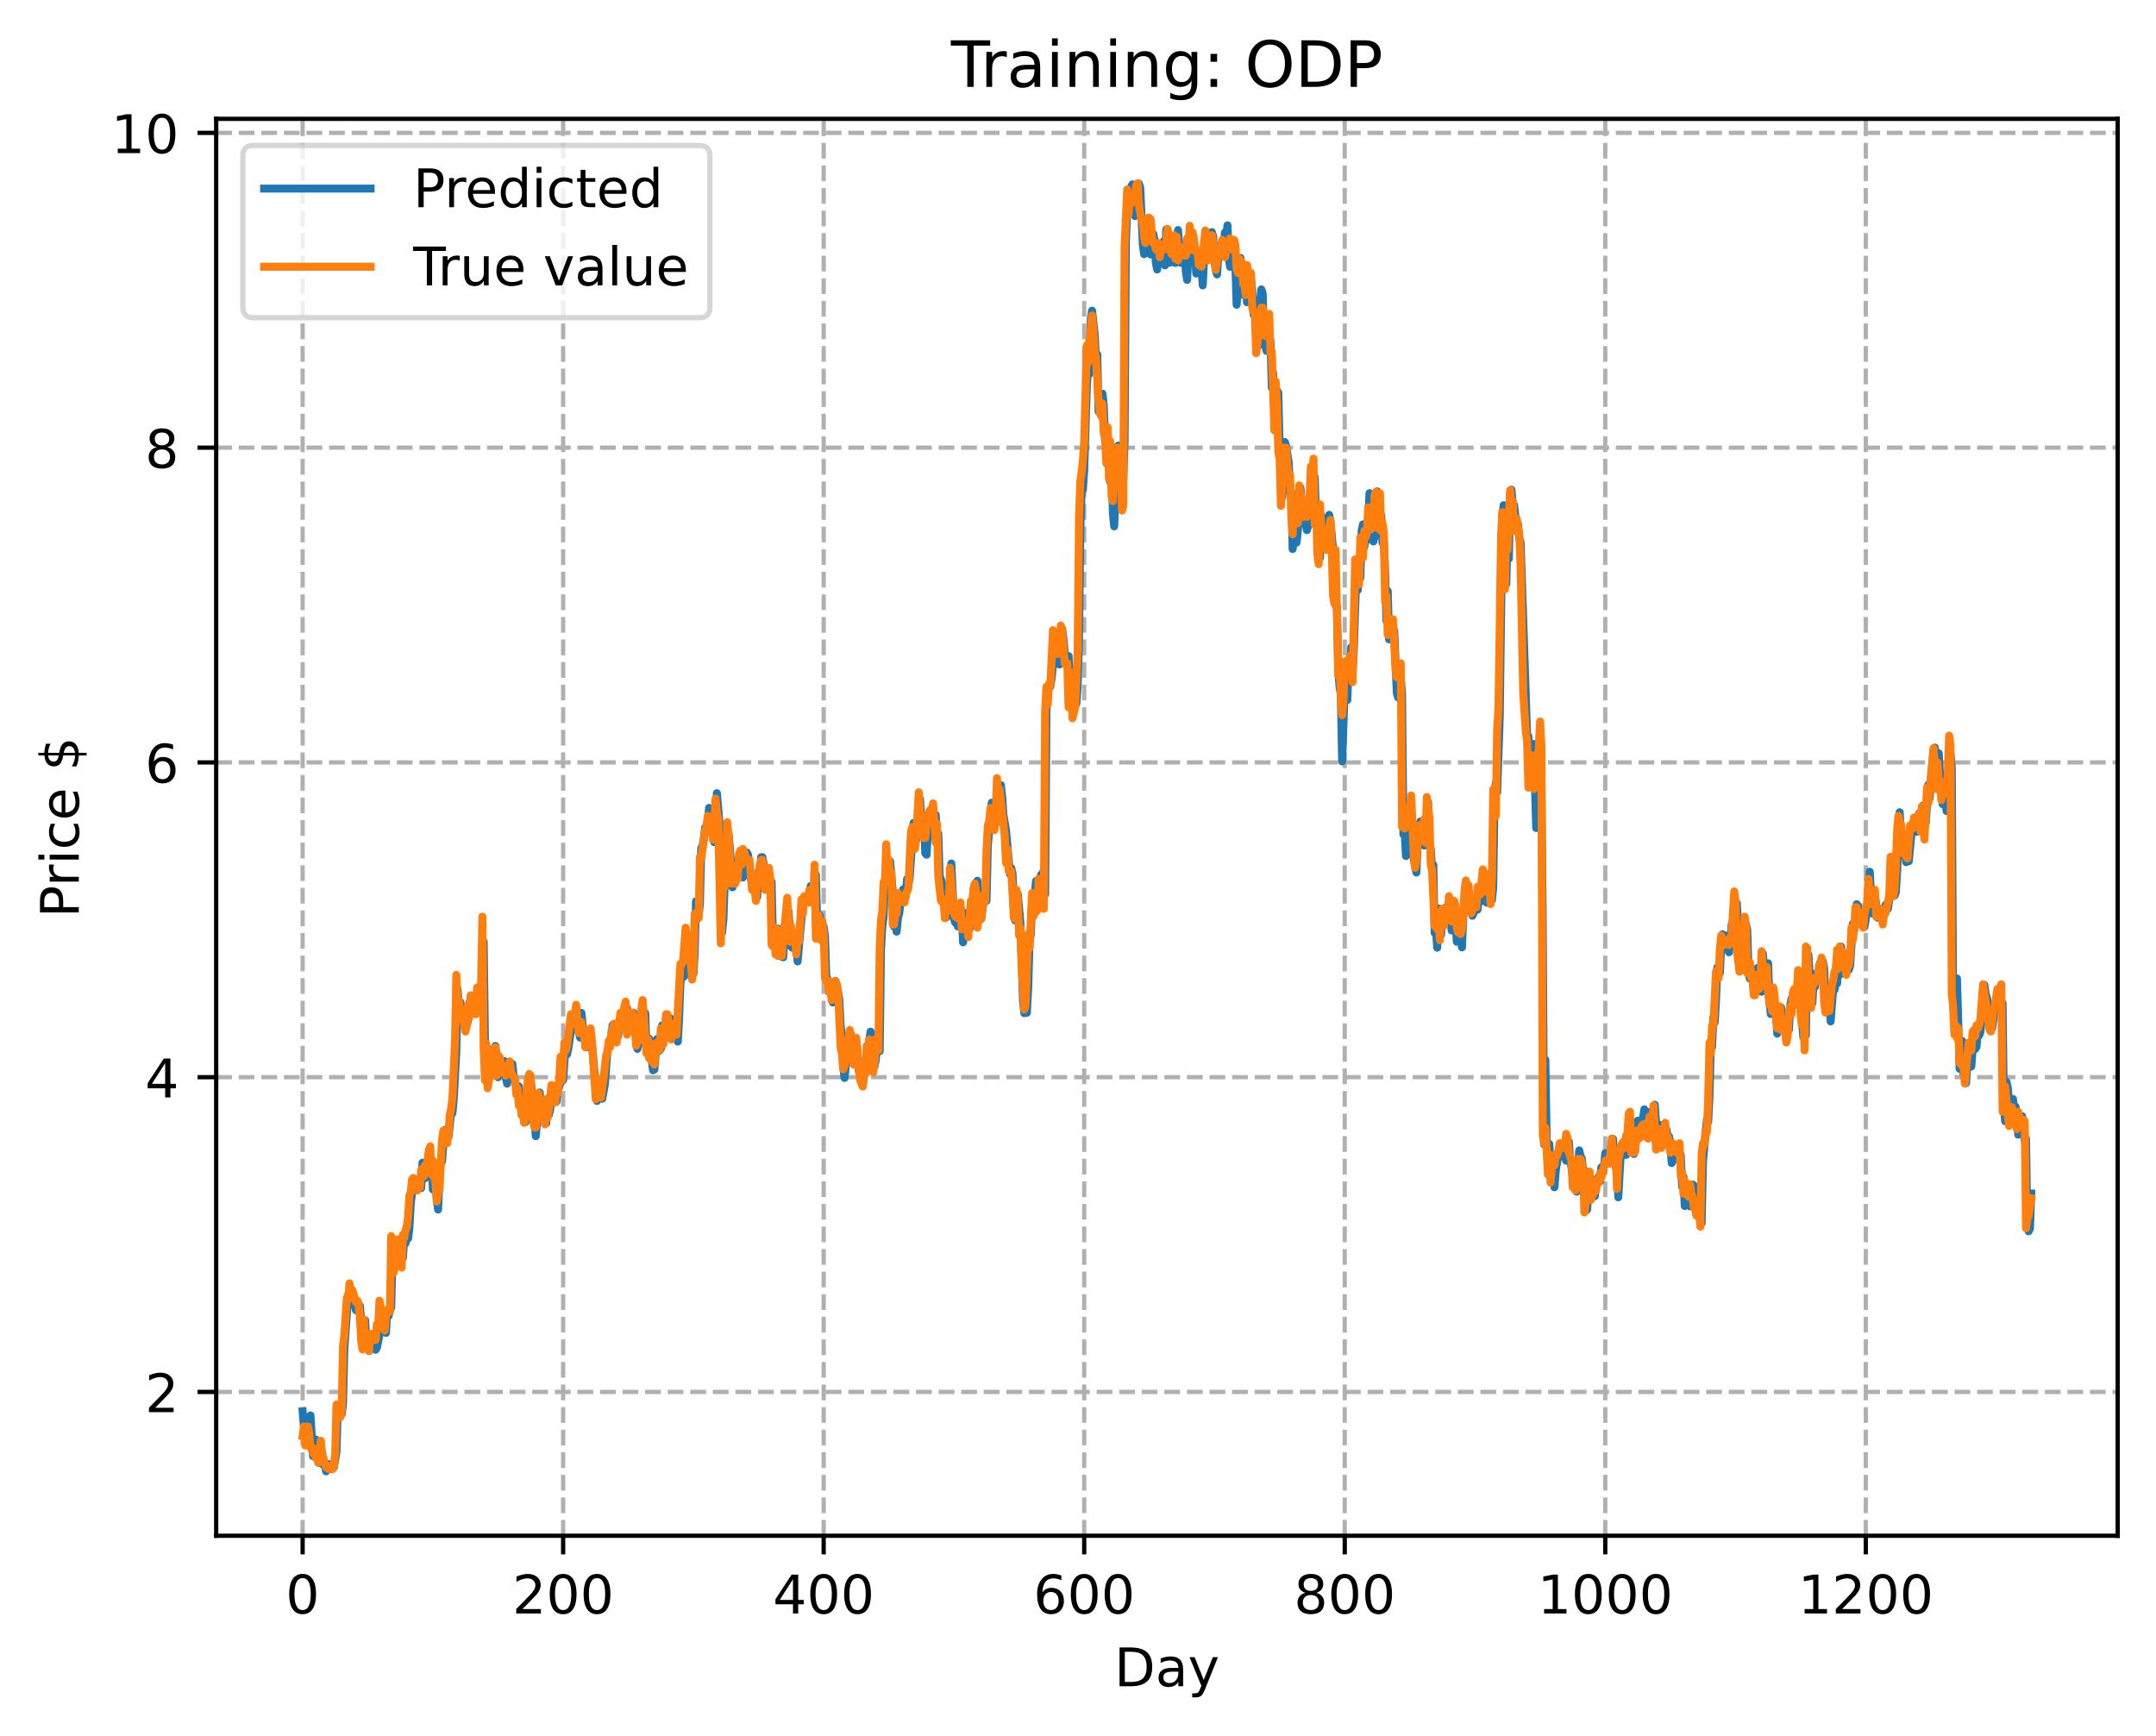 <?xml version="1.0" encoding="utf-8" standalone="no"?>
<!DOCTYPE svg PUBLIC "-//W3C//DTD SVG 1.1//EN"
  "http://www.w3.org/Graphics/SVG/1.1/DTD/svg11.dtd">
<!-- Created with matplotlib (https://matplotlib.org/) -->
<svg height="325.986pt" version="1.1" viewBox="0 0 404.923 325.986" width="404.923pt" xmlns="http://www.w3.org/2000/svg" xmlns:xlink="http://www.w3.org/1999/xlink">
 <defs>
  <style type="text/css">
*{stroke-linecap:butt;stroke-linejoin:round;}
  </style>
 </defs>
 <g id="figure_1">
  <g id="patch_1">
   <path d="M 0 325.986 
L 404.923 325.986 
L 404.923 0 
L 0 0 
z
" style="fill:#ffffff;"/>
  </g>
  <g id="axes_1">
   <g id="patch_2">
    <path d="M 40.603 288.43 
L 397.723 288.43 
L 397.723 22.318 
L 40.603 22.318 
z
" style="fill:#ffffff;"/>
   </g>
   <g id="matplotlib.axis_1">
    <g id="xtick_1">
     <g id="line2d_1">
      <path clip-path="url(#pd2a0fae9aa)" d="M 56.836 288.43 
L 56.836 22.318 
" style="fill:none;stroke:#b0b0b0;stroke-dasharray:2.96,1.28;stroke-dashoffset:0;stroke-width:0.8;"/>
     </g>
     <g id="line2d_2">
      <defs>
       <path d="M 0 0 
L 0 3.5 
" id="m8db81ae864" style="stroke:#000000;stroke-width:0.8;"/>
      </defs>
      <g>
       <use style="stroke:#000000;stroke-width:0.8;" x="56.836" xlink:href="#m8db81ae864" y="288.43"/>
      </g>
     </g>
     <g id="text_1">
      <!-- 0 -->
      <defs>
       <path d="M 31.781 66.406 
Q 24.172 66.406 20.328 58.906 
Q 16.5 51.422 16.5 36.375 
Q 16.5 21.391 20.328 13.891 
Q 24.172 6.391 31.781 6.391 
Q 39.453 6.391 43.281 13.891 
Q 47.125 21.391 47.125 36.375 
Q 47.125 51.422 43.281 58.906 
Q 39.453 66.406 31.781 66.406 
z
M 31.781 74.219 
Q 44.047 74.219 50.516 64.516 
Q 56.984 54.828 56.984 36.375 
Q 56.984 17.969 50.516 8.266 
Q 44.047 -1.422 31.781 -1.422 
Q 19.531 -1.422 13.062 8.266 
Q 6.594 17.969 6.594 36.375 
Q 6.594 54.828 13.062 64.516 
Q 19.531 74.219 31.781 74.219 
z
" id="DejaVuSans-48"/>
      </defs>
      <g transform="translate(53.655 303.029)scale(0.1 -0.1)">
       <use xlink:href="#DejaVuSans-48"/>
      </g>
     </g>
    </g>
    <g id="xtick_2">
     <g id="line2d_3">
      <path clip-path="url(#pd2a0fae9aa)" d="M 105.766 288.43 
L 105.766 22.318 
" style="fill:none;stroke:#b0b0b0;stroke-dasharray:2.96,1.28;stroke-dashoffset:0;stroke-width:0.8;"/>
     </g>
     <g id="line2d_4">
      <g>
       <use style="stroke:#000000;stroke-width:0.8;" x="105.766" xlink:href="#m8db81ae864" y="288.43"/>
      </g>
     </g>
     <g id="text_2">
      <!-- 200 -->
      <defs>
       <path d="M 19.188 8.297 
L 53.609 8.297 
L 53.609 0 
L 7.328 0 
L 7.328 8.297 
Q 12.938 14.109 22.625 23.891 
Q 32.328 33.688 34.812 36.531 
Q 39.547 41.844 41.422 45.531 
Q 43.312 49.219 43.312 52.781 
Q 43.312 58.594 39.234 62.25 
Q 35.156 65.922 28.609 65.922 
Q 23.969 65.922 18.812 64.312 
Q 13.672 62.703 7.812 59.422 
L 7.812 69.391 
Q 13.766 71.781 18.938 73 
Q 24.125 74.219 28.422 74.219 
Q 39.75 74.219 46.484 68.547 
Q 53.219 62.891 53.219 53.422 
Q 53.219 48.922 51.531 44.891 
Q 49.859 40.875 45.406 35.406 
Q 44.188 33.984 37.641 27.219 
Q 31.109 20.453 19.188 8.297 
z
" id="DejaVuSans-50"/>
      </defs>
      <g transform="translate(96.223 303.029)scale(0.1 -0.1)">
       <use xlink:href="#DejaVuSans-50"/>
       <use x="63.623" xlink:href="#DejaVuSans-48"/>
       <use x="127.246" xlink:href="#DejaVuSans-48"/>
      </g>
     </g>
    </g>
    <g id="xtick_3">
     <g id="line2d_5">
      <path clip-path="url(#pd2a0fae9aa)" d="M 154.697 288.43 
L 154.697 22.318 
" style="fill:none;stroke:#b0b0b0;stroke-dasharray:2.96,1.28;stroke-dashoffset:0;stroke-width:0.8;"/>
     </g>
     <g id="line2d_6">
      <g>
       <use style="stroke:#000000;stroke-width:0.8;" x="154.697" xlink:href="#m8db81ae864" y="288.43"/>
      </g>
     </g>
     <g id="text_3">
      <!-- 400 -->
      <defs>
       <path d="M 37.797 64.312 
L 12.891 25.391 
L 37.797 25.391 
z
M 35.203 72.906 
L 47.609 72.906 
L 47.609 25.391 
L 58.016 25.391 
L 58.016 17.188 
L 47.609 17.188 
L 47.609 0 
L 37.797 0 
L 37.797 17.188 
L 4.891 17.188 
L 4.891 26.703 
z
" id="DejaVuSans-52"/>
      </defs>
      <g transform="translate(145.153 303.029)scale(0.1 -0.1)">
       <use xlink:href="#DejaVuSans-52"/>
       <use x="63.623" xlink:href="#DejaVuSans-48"/>
       <use x="127.246" xlink:href="#DejaVuSans-48"/>
      </g>
     </g>
    </g>
    <g id="xtick_4">
     <g id="line2d_7">
      <path clip-path="url(#pd2a0fae9aa)" d="M 203.628 288.43 
L 203.628 22.318 
" style="fill:none;stroke:#b0b0b0;stroke-dasharray:2.96,1.28;stroke-dashoffset:0;stroke-width:0.8;"/>
     </g>
     <g id="line2d_8">
      <g>
       <use style="stroke:#000000;stroke-width:0.8;" x="203.628" xlink:href="#m8db81ae864" y="288.43"/>
      </g>
     </g>
     <g id="text_4">
      <!-- 600 -->
      <defs>
       <path d="M 33.016 40.375 
Q 26.375 40.375 22.484 35.828 
Q 18.609 31.297 18.609 23.391 
Q 18.609 15.531 22.484 10.953 
Q 26.375 6.391 33.016 6.391 
Q 39.656 6.391 43.531 10.953 
Q 47.406 15.531 47.406 23.391 
Q 47.406 31.297 43.531 35.828 
Q 39.656 40.375 33.016 40.375 
z
M 52.594 71.297 
L 52.594 62.312 
Q 48.875 64.062 45.094 64.984 
Q 41.312 65.922 37.594 65.922 
Q 27.828 65.922 22.672 59.328 
Q 17.531 52.734 16.797 39.406 
Q 19.672 43.656 24.016 45.922 
Q 28.375 48.188 33.594 48.188 
Q 44.578 48.188 50.953 41.516 
Q 57.328 34.859 57.328 23.391 
Q 57.328 12.156 50.688 5.359 
Q 44.047 -1.422 33.016 -1.422 
Q 20.359 -1.422 13.672 8.266 
Q 6.984 17.969 6.984 36.375 
Q 6.984 53.656 15.188 63.938 
Q 23.391 74.219 37.203 74.219 
Q 40.922 74.219 44.703 73.484 
Q 48.484 72.75 52.594 71.297 
z
" id="DejaVuSans-54"/>
      </defs>
      <g transform="translate(194.084 303.029)scale(0.1 -0.1)">
       <use xlink:href="#DejaVuSans-54"/>
       <use x="63.623" xlink:href="#DejaVuSans-48"/>
       <use x="127.246" xlink:href="#DejaVuSans-48"/>
      </g>
     </g>
    </g>
    <g id="xtick_5">
     <g id="line2d_9">
      <path clip-path="url(#pd2a0fae9aa)" d="M 252.558 288.43 
L 252.558 22.318 
" style="fill:none;stroke:#b0b0b0;stroke-dasharray:2.96,1.28;stroke-dashoffset:0;stroke-width:0.8;"/>
     </g>
     <g id="line2d_10">
      <g>
       <use style="stroke:#000000;stroke-width:0.8;" x="252.558" xlink:href="#m8db81ae864" y="288.43"/>
      </g>
     </g>
     <g id="text_5">
      <!-- 800 -->
      <defs>
       <path d="M 31.781 34.625 
Q 24.75 34.625 20.719 30.859 
Q 16.703 27.094 16.703 20.516 
Q 16.703 13.922 20.719 10.156 
Q 24.75 6.391 31.781 6.391 
Q 38.812 6.391 42.859 10.172 
Q 46.922 13.969 46.922 20.516 
Q 46.922 27.094 42.891 30.859 
Q 38.875 34.625 31.781 34.625 
z
M 21.922 38.812 
Q 15.578 40.375 12.031 44.719 
Q 8.5 49.078 8.5 55.328 
Q 8.5 64.062 14.719 69.141 
Q 20.953 74.219 31.781 74.219 
Q 42.672 74.219 48.875 69.141 
Q 55.078 64.062 55.078 55.328 
Q 55.078 49.078 51.531 44.719 
Q 48 40.375 41.703 38.812 
Q 48.828 37.156 52.797 32.312 
Q 56.781 27.484 56.781 20.516 
Q 56.781 9.906 50.312 4.234 
Q 43.844 -1.422 31.781 -1.422 
Q 19.734 -1.422 13.25 4.234 
Q 6.781 9.906 6.781 20.516 
Q 6.781 27.484 10.781 32.312 
Q 14.797 37.156 21.922 38.812 
z
M 18.312 54.391 
Q 18.312 48.734 21.844 45.562 
Q 25.391 42.391 31.781 42.391 
Q 38.141 42.391 41.719 45.562 
Q 45.312 48.734 45.312 54.391 
Q 45.312 60.062 41.719 63.234 
Q 38.141 66.406 31.781 66.406 
Q 25.391 66.406 21.844 63.234 
Q 18.312 60.062 18.312 54.391 
z
" id="DejaVuSans-56"/>
      </defs>
      <g transform="translate(243.015 303.029)scale(0.1 -0.1)">
       <use xlink:href="#DejaVuSans-56"/>
       <use x="63.623" xlink:href="#DejaVuSans-48"/>
       <use x="127.246" xlink:href="#DejaVuSans-48"/>
      </g>
     </g>
    </g>
    <g id="xtick_6">
     <g id="line2d_11">
      <path clip-path="url(#pd2a0fae9aa)" d="M 301.489 288.43 
L 301.489 22.318 
" style="fill:none;stroke:#b0b0b0;stroke-dasharray:2.96,1.28;stroke-dashoffset:0;stroke-width:0.8;"/>
     </g>
     <g id="line2d_12">
      <g>
       <use style="stroke:#000000;stroke-width:0.8;" x="301.489" xlink:href="#m8db81ae864" y="288.43"/>
      </g>
     </g>
     <g id="text_6">
      <!-- 1000 -->
      <defs>
       <path d="M 12.406 8.297 
L 28.516 8.297 
L 28.516 63.922 
L 10.984 60.406 
L 10.984 69.391 
L 28.422 72.906 
L 38.281 72.906 
L 38.281 8.297 
L 54.391 8.297 
L 54.391 0 
L 12.406 0 
z
" id="DejaVuSans-49"/>
      </defs>
      <g transform="translate(288.764 303.029)scale(0.1 -0.1)">
       <use xlink:href="#DejaVuSans-49"/>
       <use x="63.623" xlink:href="#DejaVuSans-48"/>
       <use x="127.246" xlink:href="#DejaVuSans-48"/>
       <use x="190.869" xlink:href="#DejaVuSans-48"/>
      </g>
     </g>
    </g>
    <g id="xtick_7">
     <g id="line2d_13">
      <path clip-path="url(#pd2a0fae9aa)" d="M 350.419 288.43 
L 350.419 22.318 
" style="fill:none;stroke:#b0b0b0;stroke-dasharray:2.96,1.28;stroke-dashoffset:0;stroke-width:0.8;"/>
     </g>
     <g id="line2d_14">
      <g>
       <use style="stroke:#000000;stroke-width:0.8;" x="350.419" xlink:href="#m8db81ae864" y="288.43"/>
      </g>
     </g>
     <g id="text_7">
      <!-- 1200 -->
      <g transform="translate(337.694 303.029)scale(0.1 -0.1)">
       <use xlink:href="#DejaVuSans-49"/>
       <use x="63.623" xlink:href="#DejaVuSans-50"/>
       <use x="127.246" xlink:href="#DejaVuSans-48"/>
       <use x="190.869" xlink:href="#DejaVuSans-48"/>
      </g>
     </g>
    </g>
    <g id="text_8">
     <!-- Day -->
     <defs>
      <path d="M 19.672 64.797 
L 19.672 8.109 
L 31.594 8.109 
Q 46.688 8.109 53.688 14.938 
Q 60.688 21.781 60.688 36.531 
Q 60.688 51.172 53.688 57.984 
Q 46.688 64.797 31.594 64.797 
z
M 9.812 72.906 
L 30.078 72.906 
Q 51.266 72.906 61.172 64.094 
Q 71.094 55.281 71.094 36.531 
Q 71.094 17.672 61.125 8.828 
Q 51.172 0 30.078 0 
L 9.812 0 
z
" id="DejaVuSans-68"/>
      <path d="M 34.281 27.484 
Q 23.391 27.484 19.188 25 
Q 14.984 22.516 14.984 16.5 
Q 14.984 11.719 18.141 8.906 
Q 21.297 6.109 26.703 6.109 
Q 34.188 6.109 38.703 11.406 
Q 43.219 16.703 43.219 25.484 
L 43.219 27.484 
z
M 52.203 31.203 
L 52.203 0 
L 43.219 0 
L 43.219 8.297 
Q 40.141 3.328 35.547 0.953 
Q 30.953 -1.422 24.312 -1.422 
Q 15.922 -1.422 10.953 3.297 
Q 6 8.016 6 15.922 
Q 6 25.141 12.172 29.828 
Q 18.359 34.516 30.609 34.516 
L 43.219 34.516 
L 43.219 35.406 
Q 43.219 41.609 39.141 45 
Q 35.062 48.391 27.688 48.391 
Q 23 48.391 18.547 47.266 
Q 14.109 46.141 10.016 43.891 
L 10.016 52.203 
Q 14.938 54.109 19.578 55.047 
Q 24.219 56 28.609 56 
Q 40.484 56 46.344 49.844 
Q 52.203 43.703 52.203 31.203 
z
" id="DejaVuSans-97"/>
      <path d="M 32.172 -5.078 
Q 28.375 -14.844 24.75 -17.812 
Q 21.141 -20.797 15.094 -20.797 
L 7.906 -20.797 
L 7.906 -13.281 
L 13.188 -13.281 
Q 16.891 -13.281 18.938 -11.516 
Q 21 -9.766 23.484 -3.219 
L 25.094 0.875 
L 2.984 54.688 
L 12.5 54.688 
L 29.594 11.922 
L 46.688 54.688 
L 56.203 54.688 
z
" id="DejaVuSans-121"/>
     </defs>
     <g transform="translate(209.29 316.707)scale(0.1 -0.1)">
      <use xlink:href="#DejaVuSans-68"/>
      <use x="77.002" xlink:href="#DejaVuSans-97"/>
      <use x="138.281" xlink:href="#DejaVuSans-121"/>
     </g>
    </g>
   </g>
   <g id="matplotlib.axis_2">
    <g id="ytick_1">
     <g id="line2d_15">
      <path clip-path="url(#pd2a0fae9aa)" d="M 40.603 261.424 
L 397.723 261.424 
" style="fill:none;stroke:#b0b0b0;stroke-dasharray:2.96,1.28;stroke-dashoffset:0;stroke-width:0.8;"/>
     </g>
     <g id="line2d_16">
      <defs>
       <path d="M 0 0 
L -3.5 0 
" id="m76d69fd18f" style="stroke:#000000;stroke-width:0.8;"/>
      </defs>
      <g>
       <use style="stroke:#000000;stroke-width:0.8;" x="40.603" xlink:href="#m76d69fd18f" y="261.424"/>
      </g>
     </g>
     <g id="text_9">
      <!-- 2 -->
      <g transform="translate(27.241 265.223)scale(0.1 -0.1)">
       <use xlink:href="#DejaVuSans-50"/>
      </g>
     </g>
    </g>
    <g id="ytick_2">
     <g id="line2d_17">
      <path clip-path="url(#pd2a0fae9aa)" d="M 40.603 202.307 
L 397.723 202.307 
" style="fill:none;stroke:#b0b0b0;stroke-dasharray:2.96,1.28;stroke-dashoffset:0;stroke-width:0.8;"/>
     </g>
     <g id="line2d_18">
      <g>
       <use style="stroke:#000000;stroke-width:0.8;" x="40.603" xlink:href="#m76d69fd18f" y="202.307"/>
      </g>
     </g>
     <g id="text_10">
      <!-- 4 -->
      <g transform="translate(27.241 206.106)scale(0.1 -0.1)">
       <use xlink:href="#DejaVuSans-52"/>
      </g>
     </g>
    </g>
    <g id="ytick_3">
     <g id="line2d_19">
      <path clip-path="url(#pd2a0fae9aa)" d="M 40.603 143.19 
L 397.723 143.19 
" style="fill:none;stroke:#b0b0b0;stroke-dasharray:2.96,1.28;stroke-dashoffset:0;stroke-width:0.8;"/>
     </g>
     <g id="line2d_20">
      <g>
       <use style="stroke:#000000;stroke-width:0.8;" x="40.603" xlink:href="#m76d69fd18f" y="143.19"/>
      </g>
     </g>
     <g id="text_11">
      <!-- 6 -->
      <g transform="translate(27.241 146.989)scale(0.1 -0.1)">
       <use xlink:href="#DejaVuSans-54"/>
      </g>
     </g>
    </g>
    <g id="ytick_4">
     <g id="line2d_21">
      <path clip-path="url(#pd2a0fae9aa)" d="M 40.603 84.073 
L 397.723 84.073 
" style="fill:none;stroke:#b0b0b0;stroke-dasharray:2.96,1.28;stroke-dashoffset:0;stroke-width:0.8;"/>
     </g>
     <g id="line2d_22">
      <g>
       <use style="stroke:#000000;stroke-width:0.8;" x="40.603" xlink:href="#m76d69fd18f" y="84.073"/>
      </g>
     </g>
     <g id="text_12">
      <!-- 8 -->
      <g transform="translate(27.241 87.872)scale(0.1 -0.1)">
       <use xlink:href="#DejaVuSans-56"/>
      </g>
     </g>
    </g>
    <g id="ytick_5">
     <g id="line2d_23">
      <path clip-path="url(#pd2a0fae9aa)" d="M 40.603 24.955 
L 397.723 24.955 
" style="fill:none;stroke:#b0b0b0;stroke-dasharray:2.96,1.28;stroke-dashoffset:0;stroke-width:0.8;"/>
     </g>
     <g id="line2d_24">
      <g>
       <use style="stroke:#000000;stroke-width:0.8;" x="40.603" xlink:href="#m76d69fd18f" y="24.955"/>
      </g>
     </g>
     <g id="text_13">
      <!-- 10 -->
      <g transform="translate(20.878 28.755)scale(0.1 -0.1)">
       <use xlink:href="#DejaVuSans-49"/>
       <use x="63.623" xlink:href="#DejaVuSans-48"/>
      </g>
     </g>
    </g>
    <g id="text_14">
     <!-- Price $ -->
     <defs>
      <path d="M 19.672 64.797 
L 19.672 37.406 
L 32.078 37.406 
Q 38.969 37.406 42.719 40.969 
Q 46.484 44.531 46.484 51.125 
Q 46.484 57.672 42.719 61.234 
Q 38.969 64.797 32.078 64.797 
z
M 9.812 72.906 
L 32.078 72.906 
Q 44.344 72.906 50.609 67.359 
Q 56.891 61.812 56.891 51.125 
Q 56.891 40.328 50.609 34.812 
Q 44.344 29.297 32.078 29.297 
L 19.672 29.297 
L 19.672 0 
L 9.812 0 
z
" id="DejaVuSans-80"/>
      <path d="M 41.109 46.297 
Q 39.594 47.172 37.812 47.578 
Q 36.031 48 33.891 48 
Q 26.266 48 22.188 43.047 
Q 18.109 38.094 18.109 28.812 
L 18.109 0 
L 9.078 0 
L 9.078 54.688 
L 18.109 54.688 
L 18.109 46.188 
Q 20.953 51.172 25.484 53.578 
Q 30.031 56 36.531 56 
Q 37.453 56 38.578 55.875 
Q 39.703 55.766 41.062 55.516 
z
" id="DejaVuSans-114"/>
      <path d="M 9.422 54.688 
L 18.406 54.688 
L 18.406 0 
L 9.422 0 
z
M 9.422 75.984 
L 18.406 75.984 
L 18.406 64.594 
L 9.422 64.594 
z
" id="DejaVuSans-105"/>
      <path d="M 48.781 52.594 
L 48.781 44.188 
Q 44.969 46.297 41.141 47.344 
Q 37.312 48.391 33.406 48.391 
Q 24.656 48.391 19.812 42.844 
Q 14.984 37.312 14.984 27.297 
Q 14.984 17.281 19.812 11.734 
Q 24.656 6.203 33.406 6.203 
Q 37.312 6.203 41.141 7.25 
Q 44.969 8.297 48.781 10.406 
L 48.781 2.094 
Q 45.016 0.344 40.984 -0.531 
Q 36.969 -1.422 32.422 -1.422 
Q 20.062 -1.422 12.781 6.344 
Q 5.516 14.109 5.516 27.297 
Q 5.516 40.672 12.859 48.328 
Q 20.219 56 33.016 56 
Q 37.156 56 41.109 55.141 
Q 45.062 54.297 48.781 52.594 
z
" id="DejaVuSans-99"/>
      <path d="M 56.203 29.594 
L 56.203 25.203 
L 14.891 25.203 
Q 15.484 15.922 20.484 11.062 
Q 25.484 6.203 34.422 6.203 
Q 39.594 6.203 44.453 7.469 
Q 49.312 8.734 54.109 11.281 
L 54.109 2.781 
Q 49.266 0.734 44.188 -0.344 
Q 39.109 -1.422 33.891 -1.422 
Q 20.797 -1.422 13.156 6.188 
Q 5.516 13.812 5.516 26.812 
Q 5.516 40.234 12.766 48.109 
Q 20.016 56 32.328 56 
Q 43.359 56 49.781 48.891 
Q 56.203 41.797 56.203 29.594 
z
M 47.219 32.234 
Q 47.125 39.594 43.094 43.984 
Q 39.062 48.391 32.422 48.391 
Q 24.906 48.391 20.391 44.141 
Q 15.875 39.891 15.188 32.172 
z
" id="DejaVuSans-101"/>
      <path id="DejaVuSans-32"/>
      <path d="M 33.797 -14.703 
L 28.906 -14.703 
L 28.859 0 
Q 23.734 0.094 18.609 1.188 
Q 13.484 2.297 8.297 4.5 
L 8.297 13.281 
Q 13.281 10.156 18.375 8.562 
Q 23.484 6.984 28.906 6.938 
L 28.906 29.203 
Q 18.109 30.953 13.203 35.156 
Q 8.297 39.359 8.297 46.688 
Q 8.297 54.641 13.625 59.219 
Q 18.953 63.812 28.906 64.5 
L 28.906 75.984 
L 33.797 75.984 
L 33.797 64.656 
Q 38.328 64.453 42.578 63.688 
Q 46.828 62.938 50.875 61.625 
L 50.875 53.078 
Q 46.828 55.125 42.547 56.25 
Q 38.281 57.375 33.797 57.562 
L 33.797 36.719 
Q 44.875 35.016 50.094 30.609 
Q 55.328 26.219 55.328 18.609 
Q 55.328 10.359 49.781 5.594 
Q 44.234 0.828 33.797 0.094 
z
M 28.906 37.594 
L 28.906 57.625 
Q 23.25 56.984 20.266 54.391 
Q 17.281 51.812 17.281 47.516 
Q 17.281 43.312 20.031 40.969 
Q 22.797 38.625 28.906 37.594 
z
M 33.797 28.219 
L 33.797 7.078 
Q 39.984 7.906 43.141 10.594 
Q 46.297 13.281 46.297 17.672 
Q 46.297 21.969 43.281 24.5 
Q 40.281 27.047 33.797 28.219 
z
" id="DejaVuSans-36"/>
     </defs>
     <g transform="translate(14.798 172.342)rotate(-90)scale(0.1 -0.1)">
      <use xlink:href="#DejaVuSans-80"/>
      <use x="58.553" xlink:href="#DejaVuSans-114"/>
      <use x="99.666" xlink:href="#DejaVuSans-105"/>
      <use x="127.449" xlink:href="#DejaVuSans-99"/>
      <use x="182.43" xlink:href="#DejaVuSans-101"/>
      <use x="243.953" xlink:href="#DejaVuSans-32"/>
      <use x="275.74" xlink:href="#DejaVuSans-36"/>
     </g>
    </g>
   </g>
   <g id="line2d_25">
    <path clip-path="url(#pd2a0fae9aa)" d="M 56.836 265.063 
L 57.081 268.001 
L 57.325 268.104 
L 57.57 271.239 
L 57.814 267.697 
L 58.304 265.832 
L 58.793 273.499 
L 59.038 272.365 
L 59.282 270.358 
L 59.527 272.947 
L 59.772 272.173 
L 60.016 274.774 
L 60.261 274.443 
L 60.506 272.789 
L 60.75 275.126 
L 60.995 275.079 
L 61.24 276.334 
L 61.484 276.056 
L 61.729 274.974 
L 62.218 275.928 
L 62.463 275.239 
L 62.708 275.577 
L 63.197 272.734 
L 63.441 263.991 
L 63.686 265.046 
L 63.931 263.819 
L 64.175 265.586 
L 64.42 263.777 
L 64.665 253.485 
L 65.399 243.154 
L 65.643 244.192 
L 65.888 243.276 
L 66.133 244.486 
L 66.377 244.424 
L 66.867 246.094 
L 67.356 245.204 
L 67.601 245.268 
L 68.09 251.251 
L 68.335 251.368 
L 68.579 247.954 
L 68.824 253.064 
L 69.069 251.968 
L 69.313 253.723 
L 69.558 253.075 
L 69.802 251.448 
L 70.047 252.198 
L 70.292 252.092 
L 70.536 253.504 
L 70.781 253.143 
L 71.27 250.673 
L 71.76 246.268 
L 72.004 248.966 
L 72.249 248.944 
L 72.494 250.325 
L 72.738 246.047 
L 72.983 247.148 
L 73.228 246.125 
L 73.472 245.602 
L 73.717 235.821 
L 73.962 237.891 
L 74.206 238.151 
L 74.451 236.984 
L 74.696 234.344 
L 74.94 236.018 
L 75.429 234.237 
L 75.674 236.252 
L 75.919 232.37 
L 76.163 233.505 
L 76.408 230.572 
L 76.653 232.582 
L 76.897 230.494 
L 77.142 226.108 
L 77.387 223.994 
L 77.876 223.217 
L 78.365 223.203 
L 78.61 223.038 
L 78.855 222.421 
L 79.099 223.143 
L 79.344 218.372 
L 79.589 220.618 
L 79.833 221.272 
L 80.567 216.934 
L 80.812 217.78 
L 81.056 217.931 
L 81.301 223.404 
L 81.546 219.2 
L 81.79 221.56 
L 82.035 225.371 
L 82.28 227.173 
L 82.524 221.207 
L 82.769 218.267 
L 83.014 218.177 
L 83.503 212.258 
L 83.748 212.207 
L 83.992 213.463 
L 84.237 213.525 
L 84.726 209.059 
L 84.971 209.064 
L 85.216 206.459 
L 85.705 197.413 
L 85.95 185.825 
L 86.194 189.642 
L 86.439 188.189 
L 86.684 189.26 
L 86.928 191.607 
L 87.173 189.499 
L 87.662 192.494 
L 87.907 191.601 
L 88.151 188.272 
L 88.396 189.807 
L 88.641 187.643 
L 88.885 187.414 
L 89.13 190.138 
L 89.375 187.977 
L 89.619 189.956 
L 89.864 187.447 
L 90.109 188.891 
L 90.353 187.389 
L 90.598 184.79 
L 90.843 176.861 
L 91.087 196.186 
L 91.332 199.138 
L 91.577 196.833 
L 91.821 199.731 
L 92.066 200.544 
L 92.555 198.678 
L 92.8 201.27 
L 93.044 196.437 
L 93.289 198.626 
L 93.534 202.324 
L 93.778 199.94 
L 94.023 199.761 
L 94.268 201.003 
L 94.512 201.575 
L 94.757 199.29 
L 95.002 202.38 
L 95.246 203.526 
L 95.491 200.59 
L 95.736 199.459 
L 95.98 199.782 
L 96.225 199.809 
L 96.47 202.061 
L 97.204 204.872 
L 97.448 204.02 
L 97.693 206.527 
L 97.938 207.341 
L 98.427 210.17 
L 98.672 210.776 
L 98.916 208.457 
L 99.161 204.323 
L 99.65 202.374 
L 100.629 213.379 
L 101.363 205.18 
L 101.607 208.363 
L 101.852 207.616 
L 102.097 209.071 
L 102.341 208.873 
L 102.586 210.952 
L 102.831 206.321 
L 103.075 209.419 
L 103.32 208.491 
L 103.565 205.697 
L 103.809 204.579 
L 104.054 205.88 
L 104.299 206.565 
L 104.543 206.869 
L 104.788 203.758 
L 105.032 204.139 
L 105.277 203.37 
L 105.522 198.823 
L 105.766 202.858 
L 106.256 195.766 
L 106.5 198.002 
L 106.745 196.891 
L 107.479 191.857 
L 107.724 192.233 
L 107.968 192.328 
L 108.213 190.693 
L 108.458 190.403 
L 108.702 193.776 
L 108.947 194.88 
L 109.192 190.231 
L 109.681 194.867 
L 109.926 195.53 
L 110.17 196.693 
L 110.415 194.577 
L 110.66 195.629 
L 110.904 194.594 
L 111.149 195.76 
L 112.127 206.775 
L 112.617 202.907 
L 112.861 203.952 
L 113.106 206.356 
L 113.595 203.746 
L 114.085 197.234 
L 114.329 196.687 
L 114.574 195.175 
L 114.819 194.784 
L 115.063 192.502 
L 115.308 193.56 
L 115.553 192.996 
L 115.797 194.203 
L 116.042 194.667 
L 116.287 193.24 
L 116.531 192.976 
L 116.776 191.196 
L 117.02 191.032 
L 117.265 192.957 
L 117.51 190.327 
L 117.754 189.307 
L 117.999 193.716 
L 118.244 192.382 
L 118.488 192.53 
L 118.733 190.839 
L 118.978 190.206 
L 119.712 196.999 
L 119.956 195.778 
L 120.201 195.979 
L 120.69 190.839 
L 120.935 190.091 
L 121.18 190.27 
L 121.424 196.921 
L 121.669 197.457 
L 121.914 195.081 
L 122.158 198.591 
L 122.403 199.154 
L 122.648 201.01 
L 122.892 200.873 
L 123.381 195.153 
L 123.626 195.319 
L 123.871 197.351 
L 124.115 196.969 
L 124.36 192.576 
L 124.605 192.899 
L 124.849 194.954 
L 125.094 192.23 
L 125.339 190.946 
L 125.583 191.247 
L 125.828 191.186 
L 126.073 192.104 
L 126.317 194.632 
L 126.562 193.524 
L 126.807 193.556 
L 127.051 193.283 
L 127.296 195.63 
L 127.541 191.265 
L 127.785 184.743 
L 128.03 182.991 
L 128.275 183.474 
L 128.519 183.376 
L 129.008 175.874 
L 129.498 179.523 
L 129.742 181.144 
L 129.987 181.621 
L 130.232 182.874 
L 130.476 178.867 
L 130.721 169.27 
L 130.966 171.266 
L 131.21 171.888 
L 131.455 169.84 
L 131.7 159.315 
L 131.944 158.84 
L 132.189 157.48 
L 132.434 155.407 
L 132.678 156.279 
L 132.923 155.598 
L 133.168 151.732 
L 133.412 153.015 
L 133.657 155.066 
L 133.902 153.397 
L 134.146 158.169 
L 134.391 157.685 
L 134.636 148.966 
L 135.125 154.415 
L 135.614 175.174 
L 135.859 172.762 
L 136.103 165.981 
L 136.348 165.132 
L 136.837 156.588 
L 137.327 162.368 
L 137.571 166.643 
L 137.816 165.377 
L 138.061 163.342 
L 138.305 165.24 
L 138.55 164.656 
L 138.795 164.572 
L 139.284 160.642 
L 139.529 164.802 
L 139.773 160.647 
L 140.018 161.492 
L 140.263 160.102 
L 140.507 160.606 
L 140.996 164.645 
L 141.241 166.102 
L 141.73 166.254 
L 142.22 168.418 
L 142.464 163.631 
L 142.709 164.288 
L 142.954 161.003 
L 143.198 160.992 
L 143.688 163.684 
L 143.932 166.97 
L 144.177 164.912 
L 144.422 165.017 
L 144.911 165.592 
L 145.156 175.929 
L 145.4 176.335 
L 145.645 175.326 
L 145.89 177.817 
L 146.134 174.419 
L 146.379 179.47 
L 146.624 178.486 
L 146.868 179.694 
L 147.113 179.791 
L 147.357 173.929 
L 147.602 174.105 
L 147.847 175.496 
L 148.091 171.158 
L 148.581 177.746 
L 148.825 178 
L 149.07 175.679 
L 149.559 177.779 
L 149.804 180.568 
L 150.783 169.622 
L 151.027 168.715 
L 151.272 168.847 
L 151.517 168.435 
L 151.761 169.183 
L 152.251 166.412 
L 152.495 168.297 
L 152.74 168.8 
L 152.984 168.998 
L 153.229 164.294 
L 153.474 173.535 
L 153.718 171.626 
L 153.963 171.947 
L 154.208 173.272 
L 154.452 173.967 
L 154.697 174.047 
L 154.942 175.885 
L 155.186 183.249 
L 155.676 184.752 
L 155.92 184.448 
L 156.41 188.28 
L 156.654 185.304 
L 156.899 184.23 
L 157.144 184.998 
L 157.633 187.618 
L 157.878 192.515 
L 158.122 194.684 
L 158.367 200.134 
L 158.612 202.447 
L 159.101 197.991 
L 159.345 198.889 
L 159.835 194.276 
L 160.569 199.494 
L 160.813 195.814 
L 161.058 197.663 
L 161.303 201.223 
L 161.547 201.173 
L 161.792 201.706 
L 162.037 203.614 
L 162.526 200.555 
L 162.771 200.046 
L 163.015 196.904 
L 163.505 193.748 
L 164.239 200.339 
L 164.483 199.046 
L 164.728 195.926 
L 164.972 194.347 
L 165.217 197.426 
L 165.462 178.524 
L 165.706 173.984 
L 165.951 172.113 
L 166.196 165.478 
L 166.44 165.713 
L 166.685 161.549 
L 166.93 165.666 
L 167.174 161.761 
L 167.664 167.398 
L 167.908 174.028 
L 168.153 168.68 
L 168.398 174.98 
L 168.642 172.421 
L 168.887 171.528 
L 169.132 169.288 
L 169.376 169.218 
L 169.621 167.043 
L 169.866 168.037 
L 170.11 168.312 
L 170.355 165.084 
L 170.6 166.153 
L 170.844 164.855 
L 171.578 154.566 
L 171.823 157.064 
L 172.067 157.836 
L 172.312 155.682 
L 172.557 151.663 
L 172.801 150.086 
L 173.046 154.108 
L 173.291 153.046 
L 173.535 153.839 
L 173.78 160.254 
L 174.025 160.529 
L 174.269 155.953 
L 174.514 153.537 
L 174.759 153.139 
L 175.003 154.551 
L 175.248 154.796 
L 175.493 153.505 
L 175.737 153.015 
L 175.982 156.546 
L 176.227 156.545 
L 176.471 164.433 
L 176.96 165.914 
L 177.205 166.385 
L 177.45 170.757 
L 177.694 172.327 
L 177.939 169.467 
L 178.184 169.172 
L 178.428 171.434 
L 178.673 162.176 
L 179.162 172.495 
L 179.407 173.28 
L 179.652 171.52 
L 179.896 173.995 
L 180.386 171.03 
L 180.63 171.002 
L 180.875 176.986 
L 181.364 173.794 
L 181.609 172.887 
L 181.854 171.365 
L 182.098 174.488 
L 182.343 173.078 
L 182.588 169.645 
L 183.321 165.798 
L 183.566 165.417 
L 183.811 172.903 
L 184.055 172.576 
L 184.3 172.564 
L 184.789 168.67 
L 185.034 167.074 
L 185.279 169.192 
L 185.523 158.889 
L 186.257 150.75 
L 186.502 155.681 
L 186.747 154.805 
L 186.991 154.614 
L 187.236 152.826 
L 187.481 148.191 
L 187.725 149.856 
L 187.97 147.455 
L 188.215 149.586 
L 188.459 153.118 
L 188.948 155.987 
L 189.682 164.178 
L 189.927 163.043 
L 190.172 164.063 
L 190.416 170.877 
L 190.661 172.873 
L 190.906 171.77 
L 191.15 167.867 
L 191.64 173.176 
L 192.129 187.919 
L 192.374 190.289 
L 192.618 187.729 
L 192.863 190.203 
L 193.108 185.524 
L 193.352 177.042 
L 193.597 175.493 
L 193.842 169.416 
L 194.086 169.579 
L 194.331 168.089 
L 194.575 165.468 
L 194.82 169.002 
L 195.065 169.278 
L 195.309 164.951 
L 195.554 164.242 
L 195.799 166.207 
L 196.043 163.208 
L 196.288 167.966 
L 196.533 133.404 
L 196.777 129.514 
L 197.022 128.489 
L 197.267 128.932 
L 197.511 127.388 
L 197.756 124.949 
L 198.001 120.704 
L 198.245 123.138 
L 198.49 121.652 
L 198.735 124.06 
L 198.979 124.797 
L 199.224 124.017 
L 199.469 118.098 
L 199.713 119.799 
L 199.958 122.488 
L 200.203 123.549 
L 200.447 123.963 
L 200.692 123.202 
L 200.936 129.98 
L 201.181 130.524 
L 201.426 128.312 
L 201.67 132.504 
L 201.915 131.851 
L 202.16 132.158 
L 202.404 128.683 
L 202.649 120.162 
L 202.894 99.673 
L 203.138 92.197 
L 203.383 91.913 
L 203.628 88.251 
L 204.117 72.692 
L 204.362 68.897 
L 204.606 70.227 
L 204.851 59.978 
L 205.096 58.339 
L 205.585 62.653 
L 205.83 67.319 
L 206.074 66.562 
L 206.319 77.277 
L 206.808 75.758 
L 207.053 73.93 
L 207.297 76.112 
L 207.542 82.828 
L 207.787 83.353 
L 208.031 86.382 
L 208.276 87.083 
L 208.521 90.551 
L 208.765 86.379 
L 209.01 96.365 
L 209.255 98.861 
L 209.989 83.698 
L 210.233 83.682 
L 210.478 92.6 
L 210.723 90.151 
L 210.967 89.973 
L 211.212 82.807 
L 211.457 45.501 
L 211.701 39.046 
L 211.946 39.698 
L 212.191 39.835 
L 212.435 35.063 
L 212.68 34.624 
L 212.924 37.014 
L 213.169 40.578 
L 213.414 38.989 
L 213.658 38.633 
L 213.903 34.496 
L 214.148 35.232 
L 214.637 45.974 
L 214.882 47.736 
L 215.371 45.525 
L 215.616 43.203 
L 216.105 47.793 
L 216.35 44.587 
L 216.594 43.896 
L 216.839 45.033 
L 217.084 49.33 
L 217.328 50.615 
L 217.573 46.875 
L 217.818 45.986 
L 218.307 48.079 
L 218.551 45.312 
L 218.796 49.85 
L 219.041 43.088 
L 219.285 46.441 
L 219.53 44.285 
L 219.775 49.33 
L 220.019 44.592 
L 220.264 44.381 
L 220.753 49.379 
L 220.998 47.138 
L 221.243 43.209 
L 221.732 49.355 
L 222.221 46.024 
L 222.466 46.661 
L 222.711 50.919 
L 222.955 52.567 
L 223.2 47.638 
L 223.445 49.344 
L 223.689 46.378 
L 223.934 47.717 
L 224.179 45.228 
L 224.423 46.503 
L 224.668 51.372 
L 225.157 49.581 
L 225.402 51.169 
L 225.646 50.277 
L 225.891 53.601 
L 226.136 48.703 
L 226.38 47.302 
L 226.625 45.085 
L 226.87 48.558 
L 227.114 48.683 
L 227.604 43.59 
L 227.848 44.438 
L 228.093 49.122 
L 228.338 50.779 
L 228.582 51.536 
L 228.827 47.78 
L 229.072 46.074 
L 229.561 47.496 
L 229.806 47.727 
L 230.05 43.67 
L 230.295 44.321 
L 230.539 42.319 
L 230.784 48.652 
L 231.029 50.13 
L 231.273 50.026 
L 231.518 47.224 
L 231.763 47.781 
L 232.007 49.393 
L 232.252 57.229 
L 232.497 54.148 
L 232.741 52.673 
L 232.986 48.453 
L 233.231 55.331 
L 233.475 55.209 
L 233.72 54.95 
L 233.965 51.346 
L 234.209 56.755 
L 234.699 53.743 
L 234.943 52.318 
L 235.188 54.569 
L 235.433 59.092 
L 235.922 59.718 
L 236.167 64.919 
L 236.411 64.883 
L 236.656 57.07 
L 236.9 54.355 
L 237.145 55.132 
L 237.39 62.451 
L 237.634 64.81 
L 237.879 65.92 
L 238.124 60.555 
L 238.368 63.003 
L 238.613 63.991 
L 238.858 72.861 
L 239.102 70.002 
L 239.347 75.026 
L 239.592 76.917 
L 239.836 73.318 
L 240.081 73.782 
L 240.326 83.736 
L 240.815 93.37 
L 241.304 83.015 
L 241.549 83.792 
L 242.038 86.789 
L 242.283 92.443 
L 242.527 92.4 
L 242.772 103.118 
L 243.261 98.282 
L 243.506 101.903 
L 243.751 99.665 
L 243.995 93.108 
L 244.24 91.591 
L 244.729 97.041 
L 244.974 96.074 
L 245.219 98.499 
L 245.463 99.579 
L 245.708 98.678 
L 245.953 93.476 
L 246.197 92.51 
L 246.687 88.993 
L 246.931 89.625 
L 247.176 97.96 
L 247.421 96.441 
L 247.665 105.029 
L 247.91 104.733 
L 248.155 97.379 
L 248.399 97.449 
L 248.644 97.304 
L 248.888 98.219 
L 249.133 101.093 
L 249.378 99.336 
L 249.622 96.693 
L 249.867 97.868 
L 250.356 103.055 
L 250.601 110.376 
L 250.846 113.684 
L 251.09 113.909 
L 251.335 125.572 
L 251.58 129.025 
L 251.824 130.421 
L 252.069 143.008 
L 252.558 129.172 
L 252.803 128.534 
L 253.048 131.465 
L 253.292 124.273 
L 253.537 127.12 
L 253.782 121.554 
L 254.026 126.443 
L 254.271 121.738 
L 254.76 106.916 
L 255.005 110.823 
L 255.249 107.951 
L 255.494 108.518 
L 255.739 99.623 
L 255.983 98.487 
L 256.228 102.749 
L 256.473 100.579 
L 256.717 101.433 
L 256.962 97.981 
L 257.207 92.616 
L 257.451 94.735 
L 257.696 100.702 
L 257.941 101.686 
L 258.185 100.537 
L 258.43 92.665 
L 258.675 92.287 
L 258.919 100.343 
L 259.164 97.071 
L 259.409 96.763 
L 259.653 101.972 
L 259.898 101.7 
L 260.143 107.274 
L 260.387 116.594 
L 260.632 110.995 
L 260.876 120.074 
L 261.121 116.397 
L 261.366 116.902 
L 261.61 120.067 
L 261.855 118.448 
L 262.344 130.207 
L 262.589 130.999 
L 262.834 129.758 
L 263.078 127.321 
L 263.323 130.273 
L 263.568 156.695 
L 263.812 156.166 
L 264.057 160.776 
L 264.302 154.541 
L 264.546 154.043 
L 264.791 160.237 
L 265.036 154.856 
L 265.28 155.665 
L 265.525 161.385 
L 266.014 163.87 
L 266.259 158.352 
L 266.503 158.373 
L 266.748 154.283 
L 266.993 154.67 
L 267.237 155.465 
L 267.482 158.805 
L 267.727 156.54 
L 267.971 156.757 
L 268.216 150.679 
L 268.461 158.948 
L 268.705 159.371 
L 268.95 163.089 
L 269.195 162.454 
L 269.439 175.204 
L 269.684 174.487 
L 269.929 177.992 
L 270.173 170.624 
L 270.418 171.305 
L 270.663 175.553 
L 270.907 171.298 
L 271.397 170.512 
L 271.641 172.37 
L 271.886 170.532 
L 272.131 172.173 
L 272.375 168.867 
L 272.62 174.751 
L 272.864 174.101 
L 273.109 171.604 
L 273.354 171.48 
L 273.598 176.868 
L 274.088 174.947 
L 274.332 174.762 
L 274.577 177.925 
L 274.822 172.008 
L 275.066 171.083 
L 275.556 167.26 
L 275.8 167.31 
L 276.045 168.465 
L 276.29 171.23 
L 276.534 171.99 
L 276.779 171.489 
L 277.024 169.851 
L 277.268 169.539 
L 277.513 170.839 
L 277.758 168.146 
L 278.002 168.357 
L 278.247 169.232 
L 278.491 167.092 
L 278.736 166.505 
L 279.225 169.532 
L 279.715 168.131 
L 279.959 166.061 
L 280.204 169.056 
L 280.449 166.582 
L 280.693 149.5 
L 280.938 146.99 
L 281.183 148.828 
L 281.672 134.669 
L 282.161 96.625 
L 282.406 94.882 
L 282.895 109.688 
L 283.14 100.623 
L 283.385 104.932 
L 283.629 92.596 
L 283.874 91.987 
L 284.118 94.726 
L 284.363 94.838 
L 284.852 99.022 
L 285.097 98.446 
L 285.342 101.173 
L 285.586 101.786 
L 286.565 130.864 
L 286.81 137.993 
L 287.054 138.299 
L 287.299 146.18 
L 287.544 141.222 
L 287.788 142.619 
L 288.033 139.731 
L 288.522 155.523 
L 288.767 152.695 
L 289.012 142.065 
L 289.256 141.985 
L 289.501 147.853 
L 289.746 173.555 
L 289.99 214.934 
L 290.235 199.05 
L 290.479 213.912 
L 290.724 215.614 
L 290.969 214.835 
L 291.213 218.37 
L 291.458 218.014 
L 291.703 219.834 
L 291.947 222.984 
L 292.192 219.753 
L 292.681 216.931 
L 292.926 217.286 
L 293.415 215.379 
L 293.66 214.592 
L 294.149 218.003 
L 294.639 214.38 
L 294.883 217.666 
L 295.617 222.203 
L 295.862 221.818 
L 296.106 223.816 
L 296.596 216.065 
L 296.84 217.125 
L 297.085 217.558 
L 297.33 219.78 
L 297.574 219.756 
L 297.819 226.516 
L 298.064 227.227 
L 298.308 224.493 
L 298.553 223.678 
L 298.798 221.292 
L 299.042 224.326 
L 299.287 223.383 
L 299.532 224.652 
L 299.776 221.99 
L 300.266 220.973 
L 300.51 221.892 
L 300.755 219.235 
L 301 220.314 
L 301.244 219.028 
L 301.489 216.578 
L 301.734 216.83 
L 301.978 216.843 
L 302.223 216.631 
L 302.467 216.991 
L 302.712 216.261 
L 302.957 213.913 
L 303.201 217.781 
L 303.446 219.202 
L 303.691 218.106 
L 303.935 224.867 
L 304.425 215.921 
L 304.669 217.108 
L 304.914 216.306 
L 305.159 216.028 
L 305.403 216.905 
L 305.893 213.592 
L 306.137 210.911 
L 306.382 210.572 
L 306.627 215.786 
L 306.871 216.735 
L 307.116 215.817 
L 307.361 212.049 
L 307.605 210.467 
L 307.85 213.464 
L 308.094 213.106 
L 308.584 209.921 
L 308.828 208.346 
L 309.073 208.962 
L 309.318 211.632 
L 309.562 211.132 
L 309.807 213.646 
L 310.052 208.753 
L 310.541 210.307 
L 310.786 207.486 
L 311.275 214.493 
L 311.52 213.187 
L 311.764 211.277 
L 312.009 214.698 
L 312.498 213.425 
L 312.743 213.334 
L 312.988 212.123 
L 313.232 213.659 
L 313.477 213.467 
L 313.722 215.146 
L 313.966 218.44 
L 314.211 215.654 
L 314.455 215.561 
L 314.945 217.753 
L 315.189 217.728 
L 315.434 216.321 
L 315.679 217.056 
L 315.923 222.937 
L 316.168 221.014 
L 316.413 226.503 
L 316.657 223.389 
L 316.902 223.552 
L 317.147 224.509 
L 317.391 226.568 
L 317.881 222.464 
L 318.125 222.642 
L 318.37 226.977 
L 318.615 228.163 
L 319.104 226.815 
L 319.349 227.415 
L 319.593 229.708 
L 319.838 218.173 
L 320.572 210.27 
L 320.816 210.698 
L 321.061 205.917 
L 321.306 196.688 
L 321.55 196.656 
L 321.795 191.004 
L 322.04 192.054 
L 322.284 187.908 
L 322.529 181.697 
L 322.774 181.659 
L 323.018 182.761 
L 323.263 177.537 
L 323.508 175.468 
L 323.752 176.505 
L 323.997 176.397 
L 324.242 175.712 
L 324.486 176.727 
L 324.731 178.849 
L 324.976 177.149 
L 325.22 173.648 
L 325.465 172.994 
L 325.71 173.288 
L 325.954 169.839 
L 326.199 169.629 
L 326.688 178.508 
L 326.933 182.276 
L 327.177 180.433 
L 327.422 181.766 
L 327.911 173.535 
L 328.156 174.663 
L 328.401 182.848 
L 328.645 183.815 
L 328.89 183.638 
L 329.135 183.256 
L 329.379 183.798 
L 329.624 186.112 
L 329.869 185.75 
L 330.113 181.773 
L 330.358 182.142 
L 330.847 186.263 
L 331.092 179.107 
L 331.337 182.277 
L 331.581 183.774 
L 331.826 183.508 
L 332.07 180.915 
L 332.315 187.52 
L 332.56 190.439 
L 332.804 190.286 
L 333.049 190.307 
L 333.294 188.891 
L 333.538 189.051 
L 333.783 194.122 
L 334.272 192.173 
L 334.517 189.207 
L 334.762 192.674 
L 335.006 191.618 
L 335.251 191.07 
L 335.496 191.199 
L 335.74 193.645 
L 335.985 193.383 
L 336.23 188.778 
L 336.474 187.513 
L 336.719 188.966 
L 336.964 186.346 
L 337.208 186.147 
L 337.453 187.219 
L 337.698 186.573 
L 337.942 182.705 
L 338.187 183.377 
L 338.431 191.17 
L 338.676 194.776 
L 338.921 190.198 
L 339.165 194.447 
L 339.41 179.345 
L 339.655 179.322 
L 339.899 183.497 
L 340.144 184.857 
L 340.389 188.426 
L 340.633 183.939 
L 340.878 185.349 
L 341.123 182.809 
L 341.367 184.014 
L 341.612 183.882 
L 341.857 180.809 
L 342.101 182.103 
L 342.346 180.545 
L 342.591 181.798 
L 342.835 187.545 
L 343.08 189.17 
L 343.325 187.319 
L 343.569 187.587 
L 343.814 191.833 
L 344.303 185.576 
L 344.548 185.885 
L 344.792 183.91 
L 345.037 184.704 
L 345.282 180.835 
L 345.526 183.071 
L 345.771 177.762 
L 346.016 179.224 
L 346.26 182.168 
L 346.505 179.273 
L 346.75 179.258 
L 346.994 181.948 
L 347.239 182.124 
L 347.484 181.351 
L 347.973 173.513 
L 348.218 174.748 
L 348.462 173.114 
L 348.707 169.818 
L 348.952 170.073 
L 349.196 171.003 
L 349.441 172.924 
L 349.686 171.942 
L 349.93 172.088 
L 350.175 174.06 
L 350.664 171.081 
L 350.909 169.731 
L 351.153 163.717 
L 351.643 171.569 
L 352.132 168.368 
L 352.377 169.943 
L 352.621 172.351 
L 353.111 170.807 
L 353.355 170.764 
L 353.6 172.215 
L 353.845 171.998 
L 354.089 170.042 
L 354.334 169.752 
L 354.579 170.671 
L 355.068 167.172 
L 355.313 161.035 
L 355.557 166.93 
L 355.802 168.224 
L 356.046 167.681 
L 356.291 163.916 
L 356.78 152.551 
L 357.025 156.774 
L 357.759 159.965 
L 358.004 161.93 
L 358.248 160.996 
L 358.493 161.754 
L 358.982 156.743 
L 359.472 154.415 
L 359.961 156.229 
L 360.45 152.761 
L 360.695 152.791 
L 360.94 154.286 
L 361.184 151.269 
L 361.429 154.641 
L 361.674 154.585 
L 362.163 147.381 
L 362.407 149.962 
L 363.141 140.87 
L 363.386 140.407 
L 363.875 147.226 
L 364.12 141.491 
L 364.365 145.733 
L 364.854 151.039 
L 365.099 147.975 
L 365.588 152.329 
L 366.322 141.588 
L 366.567 144.172 
L 366.811 186.964 
L 367.056 192.277 
L 367.545 183.781 
L 368.034 200.724 
L 368.279 198.606 
L 368.524 195.505 
L 368.768 201.628 
L 369.258 203.424 
L 369.502 199.121 
L 369.992 200.402 
L 370.236 200.28 
L 370.481 196.953 
L 370.726 195.724 
L 370.97 197.022 
L 371.215 196.607 
L 371.46 193.279 
L 371.704 194.461 
L 371.949 193.823 
L 372.194 191.104 
L 372.438 186.211 
L 372.683 184.971 
L 372.928 186.619 
L 373.172 187.414 
L 373.417 188.739 
L 373.906 193.303 
L 374.151 193.094 
L 374.64 189.504 
L 374.885 188.501 
L 375.129 188.144 
L 375.374 186.782 
L 375.619 188.193 
L 375.863 188.556 
L 376.108 188.377 
L 376.353 208.123 
L 376.597 210.572 
L 376.842 203.198 
L 377.087 204.351 
L 377.576 209.778 
L 378.065 206.404 
L 378.31 209.311 
L 378.555 207.852 
L 379.044 213.108 
L 379.289 210.962 
L 379.778 209.632 
L 380.022 211.371 
L 380.267 214.285 
L 380.512 213.906 
L 380.756 230.086 
L 381.001 231.249 
L 381.246 230.772 
L 381.49 224.164 
L 381.49 224.164 
" style="fill:none;stroke:#1f77b4;stroke-linecap:square;stroke-width:1.5;"/>
   </g>
   <g id="line2d_26">
    <path clip-path="url(#pd2a0fae9aa)" d="M 56.836 269.7 
L 57.081 267.927 
L 57.325 271.474 
L 57.57 270.292 
L 57.814 267.927 
L 58.059 269.109 
L 58.304 271.769 
L 58.793 272.952 
L 59.038 272.065 
L 59.282 273.839 
L 59.527 273.247 
L 59.772 274.725 
L 60.261 270.587 
L 60.506 273.543 
L 60.75 273.839 
L 61.24 275.612 
L 61.484 275.316 
L 61.729 275.908 
L 61.974 275.316 
L 62.218 275.316 
L 62.463 275.908 
L 62.708 275.316 
L 62.952 272.952 
L 63.197 263.789 
L 63.441 265.562 
L 63.686 264.971 
L 63.931 266.153 
L 64.175 264.675 
L 64.42 252.852 
L 64.665 250.783 
L 65.154 243.689 
L 65.399 243.984 
L 65.643 241.029 
L 65.888 243.393 
L 66.133 242.211 
L 66.867 244.576 
L 67.111 244.28 
L 67.356 244.871 
L 67.601 247.531 
L 67.845 251.965 
L 68.09 253.443 
L 68.335 247.827 
L 68.579 253.148 
L 68.824 251.965 
L 69.069 252.261 
L 69.313 253.739 
L 69.558 250.487 
L 69.802 251.374 
L 70.047 250.783 
L 70.292 251.078 
L 70.536 251.67 
L 70.781 248.714 
L 71.026 249.305 
L 71.27 244.28 
L 72.249 249.896 
L 72.494 247.236 
L 72.738 246.054 
L 72.983 246.054 
L 73.228 246.349 
L 73.472 232.161 
L 73.962 238.959 
L 74.206 236.004 
L 74.451 234.821 
L 74.696 232.752 
L 74.94 235.708 
L 75.185 233.048 
L 75.429 238.073 
L 75.674 231.865 
L 75.919 232.457 
L 76.163 230.979 
L 76.408 230.387 
L 76.653 228.318 
L 76.897 224.476 
L 77.142 223.885 
L 77.387 221.52 
L 77.631 221.224 
L 77.876 222.702 
L 78.121 223.293 
L 78.365 223.589 
L 78.61 222.702 
L 78.855 222.998 
L 79.099 219.746 
L 79.344 219.451 
L 79.589 220.929 
L 79.833 218.86 
L 80.078 219.451 
L 80.567 215.904 
L 80.812 215.313 
L 81.056 220.633 
L 81.301 217.973 
L 81.546 220.929 
L 81.79 222.111 
L 82.035 225.658 
L 82.28 223.885 
L 82.524 223.589 
L 83.014 214.13 
L 83.258 212.357 
L 83.748 213.539 
L 83.992 214.721 
L 84.237 212.652 
L 84.482 209.401 
L 84.726 208.219 
L 84.971 206.149 
L 85.46 195.508 
L 85.705 183.094 
L 85.95 188.119 
L 86.194 187.823 
L 86.439 190.483 
L 86.684 191.37 
L 86.928 189.597 
L 87.173 192.552 
L 87.417 193.735 
L 87.662 192.552 
L 87.907 188.71 
L 88.151 191.075 
L 88.396 186.936 
L 88.641 187.528 
L 88.885 190.188 
L 89.13 187.823 
L 89.375 190.483 
L 89.619 185.458 
L 89.864 188.71 
L 90.109 187.528 
L 90.353 184.867 
L 90.598 172.157 
L 90.843 196.986 
L 91.087 202.898 
L 91.332 196.1 
L 91.577 204.376 
L 92.066 201.42 
L 92.311 201.42 
L 92.555 202.011 
L 92.8 196.986 
L 93.044 196.691 
L 93.289 202.011 
L 93.534 198.169 
L 93.778 198.464 
L 94.023 199.351 
L 94.268 201.42 
L 94.512 200.829 
L 94.757 200.829 
L 95.002 202.011 
L 95.246 200.238 
L 95.491 200.829 
L 95.736 199.351 
L 95.98 201.42 
L 96.225 201.716 
L 96.47 202.307 
L 96.714 202.602 
L 96.959 205.558 
L 97.204 204.376 
L 97.448 207.627 
L 97.693 207.036 
L 97.938 209.401 
L 98.182 209.105 
L 98.427 210.879 
L 98.916 204.967 
L 99.161 202.602 
L 99.405 201.716 
L 99.65 202.011 
L 99.895 209.696 
L 100.384 211.766 
L 100.629 211.766 
L 101.118 205.263 
L 101.363 207.036 
L 101.607 207.627 
L 101.852 208.514 
L 102.341 211.174 
L 102.586 206.445 
L 102.831 209.992 
L 103.075 208.514 
L 103.565 203.785 
L 103.809 206.149 
L 104.054 206.445 
L 104.299 207.036 
L 104.543 203.785 
L 104.788 205.263 
L 105.032 202.898 
L 105.277 198.464 
L 105.522 202.898 
L 106.011 195.804 
L 106.256 197.282 
L 106.5 196.395 
L 107.234 190.483 
L 107.479 192.257 
L 107.724 192.257 
L 108.213 188.71 
L 108.458 192.257 
L 108.702 194.03 
L 108.947 192.552 
L 109.192 191.961 
L 109.436 194.03 
L 109.681 194.03 
L 109.926 196.691 
L 110.17 194.326 
L 110.415 194.917 
L 110.66 193.439 
L 110.904 193.144 
L 111.149 195.213 
L 111.883 206.445 
L 112.127 204.967 
L 112.372 204.376 
L 112.617 202.602 
L 112.861 206.149 
L 113.351 202.602 
L 113.84 198.169 
L 114.085 197.873 
L 114.329 195.508 
L 114.574 196.691 
L 114.819 193.735 
L 115.063 193.439 
L 115.308 192.257 
L 115.553 194.622 
L 115.797 195.804 
L 116.531 190.188 
L 116.776 190.483 
L 117.02 193.144 
L 117.265 189.005 
L 117.51 188.119 
L 117.754 194.326 
L 117.999 191.961 
L 118.244 192.552 
L 118.488 190.188 
L 118.733 190.188 
L 118.978 191.075 
L 119.222 193.144 
L 119.467 196.395 
L 119.712 195.213 
L 119.956 195.508 
L 120.201 191.37 
L 120.69 187.823 
L 121.424 197.873 
L 121.669 195.213 
L 121.914 198.76 
L 122.158 197.873 
L 122.403 199.351 
L 122.648 196.1 
L 122.892 199.942 
L 123.137 196.395 
L 123.381 195.804 
L 123.871 197.282 
L 124.115 193.144 
L 124.36 193.735 
L 124.605 196.1 
L 125.094 190.483 
L 125.339 190.483 
L 125.828 193.735 
L 126.073 195.213 
L 126.317 193.144 
L 126.562 192.257 
L 126.807 192.848 
L 127.051 194.326 
L 127.785 181.025 
L 128.03 181.025 
L 128.275 180.729 
L 128.764 174.226 
L 129.008 176 
L 129.253 179.842 
L 129.498 178.956 
L 129.742 180.729 
L 129.987 183.981 
L 130.232 181.616 
L 130.476 171.566 
L 130.721 172.157 
L 130.966 171.566 
L 131.21 172.453 
L 131.455 160.925 
L 131.7 161.22 
L 132.434 155.9 
L 132.678 155.309 
L 132.923 153.24 
L 133.168 153.535 
L 133.412 154.718 
L 133.657 154.422 
L 133.902 157.673 
L 134.146 155.309 
L 134.391 149.988 
L 134.636 152.648 
L 134.88 153.535 
L 135.369 177.182 
L 135.859 165.063 
L 136.103 166.541 
L 136.593 154.422 
L 136.837 157.082 
L 137.327 165.95 
L 137.571 164.767 
L 137.816 162.698 
L 138.061 165.95 
L 138.305 164.767 
L 138.55 165.063 
L 138.795 160.334 
L 139.039 159.742 
L 139.284 162.403 
L 139.529 159.447 
L 139.773 160.038 
L 140.018 160.925 
L 140.263 161.22 
L 140.507 161.812 
L 140.752 161.516 
L 141.241 167.132 
L 141.73 167.132 
L 141.975 169.201 
L 142.22 164.176 
L 142.464 164.472 
L 142.709 162.403 
L 142.954 161.516 
L 143.198 161.516 
L 143.443 163.585 
L 143.688 167.132 
L 143.932 165.95 
L 144.422 162.994 
L 144.666 165.063 
L 144.911 177.478 
L 145.156 177.773 
L 145.4 174.226 
L 145.645 179.251 
L 145.89 174.522 
L 146.134 179.547 
L 146.379 178.069 
L 146.624 177.478 
L 146.868 179.547 
L 147.113 174.817 
L 147.357 173.931 
L 147.847 168.61 
L 148.336 176.886 
L 148.581 173.931 
L 148.825 176.295 
L 149.07 175.704 
L 149.315 176 
L 149.559 179.251 
L 149.804 176.295 
L 150.049 176.886 
L 150.538 168.906 
L 150.783 171.566 
L 151.027 168.314 
L 151.272 168.61 
L 151.517 168.314 
L 151.761 169.497 
L 152.006 167.132 
L 152.251 169.497 
L 152.495 168.61 
L 152.74 168.61 
L 152.984 162.403 
L 153.229 176.295 
L 153.474 173.044 
L 153.718 171.861 
L 154.208 176.591 
L 154.452 173.044 
L 154.697 175.409 
L 154.942 183.685 
L 155.186 184.276 
L 155.431 184.276 
L 155.676 186.345 
L 155.92 184.276 
L 156.165 187.823 
L 156.41 185.754 
L 156.654 185.754 
L 156.899 184.276 
L 157.144 184.867 
L 157.388 186.05 
L 157.878 196.691 
L 158.122 197.873 
L 158.367 200.829 
L 158.612 200.238 
L 158.856 199.055 
L 159.101 198.464 
L 159.345 194.917 
L 159.59 193.439 
L 160.079 196.395 
L 160.324 199.942 
L 160.569 198.169 
L 160.813 194.917 
L 161.303 200.829 
L 161.547 202.898 
L 162.037 204.08 
L 162.281 200.829 
L 162.526 201.716 
L 162.771 196.395 
L 163.015 196.986 
L 163.26 195.213 
L 163.749 200.238 
L 163.994 201.42 
L 164.239 199.647 
L 164.483 195.213 
L 164.728 194.917 
L 164.972 197.282 
L 165.217 177.773 
L 165.462 172.748 
L 165.706 171.27 
L 165.951 165.654 
L 166.196 165.95 
L 166.44 158.56 
L 166.685 164.176 
L 166.93 161.516 
L 167.174 164.176 
L 167.419 163.881 
L 167.664 173.635 
L 167.908 173.635 
L 168.153 171.566 
L 168.398 171.566 
L 168.642 167.723 
L 169.132 168.906 
L 169.376 169.201 
L 169.621 168.906 
L 169.866 169.497 
L 170.11 168.019 
L 170.6 166.837 
L 171.089 156.195 
L 171.333 155.309 
L 171.578 159.151 
L 171.823 159.447 
L 172.067 157.082 
L 172.557 148.806 
L 172.801 152.944 
L 173.046 153.831 
L 173.291 153.24 
L 173.535 157.378 
L 173.78 157.378 
L 174.025 154.718 
L 174.269 154.422 
L 174.514 152.353 
L 174.759 152.057 
L 175.003 152.648 
L 175.248 150.875 
L 175.737 158.265 
L 175.982 154.718 
L 176.227 164.767 
L 176.716 169.201 
L 176.96 169.497 
L 177.205 168.906 
L 177.45 172.453 
L 177.694 169.497 
L 177.939 170.679 
L 178.184 170.975 
L 178.428 162.994 
L 179.162 171.566 
L 179.407 172.157 
L 179.652 172.157 
L 179.896 172.453 
L 180.141 172.157 
L 180.386 169.497 
L 180.63 174.522 
L 180.875 174.522 
L 181.364 173.931 
L 181.609 173.044 
L 181.854 176 
L 182.343 169.201 
L 182.588 169.497 
L 182.832 166.837 
L 183.077 165.95 
L 183.321 167.428 
L 183.566 174.226 
L 184.055 171.27 
L 184.3 172.453 
L 184.789 168.019 
L 185.034 169.201 
L 185.279 159.742 
L 185.523 155.013 
L 185.768 154.422 
L 186.013 151.762 
L 186.257 155.309 
L 186.747 155.9 
L 186.991 154.126 
L 187.236 146.146 
L 187.481 150.284 
L 187.725 148.215 
L 188.704 157.082 
L 188.948 162.107 
L 189.193 159.447 
L 189.438 163.585 
L 189.927 163.585 
L 190.416 172.453 
L 190.661 171.27 
L 190.906 167.132 
L 191.15 168.906 
L 191.395 175.704 
L 191.64 174.226 
L 191.884 182.207 
L 192.129 185.163 
L 192.374 189.597 
L 192.618 188.71 
L 193.108 175.409 
L 193.352 178.069 
L 193.842 167.723 
L 194.086 172.157 
L 194.331 169.497 
L 194.575 171.27 
L 194.82 170.975 
L 195.065 165.063 
L 195.309 168.906 
L 195.554 170.088 
L 195.799 166.245 
L 196.043 170.679 
L 196.288 133.435 
L 196.533 129.002 
L 196.777 132.253 
L 197.022 128.41 
L 197.267 128.706 
L 197.756 118.36 
L 198.001 121.907 
L 198.245 119.838 
L 198.49 122.794 
L 198.735 122.794 
L 198.979 122.203 
L 199.224 117.474 
L 199.469 118.36 
L 199.958 124.568 
L 200.203 124.863 
L 200.447 124.568 
L 200.692 132.844 
L 200.936 132.549 
L 201.181 126.341 
L 201.426 134.913 
L 201.915 132.844 
L 202.404 121.907 
L 202.649 97.669 
L 202.894 90.28 
L 203.138 88.802 
L 203.383 86.437 
L 203.628 82.89 
L 204.117 64.859 
L 204.362 68.111 
L 204.606 63.677 
L 204.851 61.904 
L 205.096 59.243 
L 205.34 61.904 
L 205.585 66.042 
L 205.83 67.224 
L 206.319 75.205 
L 206.563 77.57 
L 206.808 78.161 
L 207.053 75.796 
L 207.297 81.412 
L 207.542 82.003 
L 207.787 87.028 
L 208.031 80.23 
L 208.276 89.984 
L 208.521 82.89 
L 208.765 93.236 
L 209.01 94.122 
L 209.255 86.142 
L 209.499 89.393 
L 209.744 84.073 
L 209.989 86.437 
L 210.233 91.167 
L 210.478 86.733 
L 210.723 95.896 
L 210.967 95.009 
L 211.212 46.238 
L 211.701 35.596 
L 211.946 40.326 
L 212.191 36.779 
L 212.435 38.257 
L 212.68 37.666 
L 212.924 36.483 
L 213.169 37.074 
L 213.414 34.71 
L 213.658 34.414 
L 213.903 38.552 
L 214.392 41.508 
L 214.637 41.804 
L 214.882 44.464 
L 215.126 45.646 
L 215.616 40.917 
L 215.86 40.917 
L 216.105 41.213 
L 216.35 44.464 
L 216.594 45.646 
L 216.839 45.646 
L 217.084 46.829 
L 217.328 46.829 
L 217.573 45.646 
L 217.818 48.307 
L 218.062 46.238 
L 218.307 46.533 
L 218.551 46.238 
L 218.796 46.829 
L 219.041 45.351 
L 219.285 42.986 
L 219.775 45.646 
L 220.019 47.715 
L 220.264 47.42 
L 220.509 44.168 
L 220.753 48.602 
L 220.998 44.464 
L 221.243 48.898 
L 221.487 46.238 
L 221.732 47.715 
L 221.977 48.011 
L 222.221 46.533 
L 222.466 46.533 
L 222.711 48.011 
L 222.955 44.76 
L 223.2 47.124 
L 223.445 42.395 
L 223.689 46.829 
L 223.934 43.577 
L 224.179 44.464 
L 224.423 47.124 
L 224.668 46.829 
L 224.912 47.42 
L 225.157 49.785 
L 225.402 48.011 
L 225.646 50.08 
L 226.38 43.282 
L 226.625 47.42 
L 226.87 48.898 
L 227.114 45.942 
L 227.359 44.464 
L 227.604 44.168 
L 227.848 45.646 
L 228.338 50.671 
L 228.827 47.124 
L 229.072 47.42 
L 229.561 45.055 
L 229.806 45.351 
L 230.05 48.307 
L 230.539 45.646 
L 230.784 46.533 
L 231.029 44.76 
L 231.273 46.829 
L 231.518 45.055 
L 231.763 45.055 
L 232.007 45.942 
L 232.252 50.376 
L 232.497 51.263 
L 232.741 48.602 
L 232.986 49.785 
L 233.231 49.193 
L 233.475 53.332 
L 233.72 53.332 
L 233.965 55.401 
L 234.209 49.785 
L 234.699 53.036 
L 234.943 51.263 
L 235.188 57.765 
L 235.433 58.652 
L 235.677 58.948 
L 235.922 66.337 
L 236.167 64.564 
L 236.9 57.765 
L 237.145 57.765 
L 237.39 62.495 
L 237.634 63.086 
L 237.879 60.721 
L 238.124 59.539 
L 238.368 58.948 
L 238.613 66.337 
L 238.858 66.042 
L 239.347 80.821 
L 239.592 71.658 
L 239.836 75.796 
L 240.081 84.959 
L 240.326 86.142 
L 240.57 95.009 
L 240.815 90.871 
L 241.06 84.073 
L 241.304 84.664 
L 241.549 84.073 
L 242.038 90.28 
L 242.283 89.097 
L 242.527 97.078 
L 242.772 100.33 
L 243.017 94.418 
L 243.261 97.669 
L 243.506 97.374 
L 243.751 98.261 
L 243.995 91.167 
L 244.485 94.122 
L 244.729 97.078 
L 244.974 95.896 
L 245.219 96.783 
L 245.463 97.078 
L 245.708 96.192 
L 245.953 93.531 
L 246.197 87.62 
L 246.442 89.393 
L 246.687 86.142 
L 246.931 98.556 
L 247.176 95.009 
L 247.421 104.172 
L 247.665 105.946 
L 247.91 94.714 
L 248.155 99.443 
L 248.399 100.625 
L 248.644 100.33 
L 248.888 102.694 
L 249.133 103.286 
L 249.378 99.443 
L 249.622 99.147 
L 249.867 97.669 
L 250.112 102.99 
L 250.356 111.858 
L 250.601 113.336 
L 250.846 103.286 
L 251.335 126.932 
L 251.58 123.977 
L 251.824 130.775 
L 252.069 134.322 
L 252.314 131.366 
L 252.558 124.272 
L 252.803 126.932 
L 253.048 123.977 
L 253.292 125.75 
L 253.537 123.09 
L 254.026 128.115 
L 254.515 105.059 
L 254.76 109.788 
L 255.005 109.493 
L 255.249 109.788 
L 255.494 100.921 
L 255.739 101.512 
L 255.983 104.764 
L 256.228 99.739 
L 256.473 100.921 
L 256.717 100.034 
L 256.962 95.305 
L 257.207 95.305 
L 257.451 99.443 
L 257.696 98.556 
L 257.941 98.556 
L 258.185 92.94 
L 258.43 92.349 
L 258.675 99.147 
L 258.919 94.418 
L 259.164 92.645 
L 259.409 99.739 
L 259.653 98.261 
L 259.898 100.034 
L 260.143 113.04 
L 260.387 111.858 
L 260.632 119.247 
L 260.876 117.178 
L 261.121 116.291 
L 261.366 118.656 
L 261.61 116.291 
L 262.1 125.75 
L 262.344 127.228 
L 262.589 127.228 
L 262.834 124.568 
L 263.078 124.568 
L 263.323 155.309 
L 263.568 153.24 
L 263.812 155.604 
L 264.057 152.648 
L 264.302 151.762 
L 264.546 154.422 
L 265.036 149.397 
L 265.525 160.629 
L 265.77 162.994 
L 266.014 161.516 
L 266.503 155.013 
L 266.748 155.013 
L 266.993 155.309 
L 267.237 156.491 
L 267.482 153.831 
L 267.727 158.265 
L 267.971 149.693 
L 268.461 153.535 
L 268.705 162.403 
L 268.95 163.29 
L 269.439 173.931 
L 269.684 173.339 
L 269.929 174.522 
L 270.173 171.566 
L 270.418 176.591 
L 270.663 171.27 
L 270.907 170.679 
L 271.152 173.931 
L 271.641 170.679 
L 271.886 172.157 
L 272.131 168.314 
L 272.62 173.044 
L 273.109 169.201 
L 273.354 170.088 
L 273.598 174.226 
L 273.843 175.113 
L 274.088 171.861 
L 274.332 175.409 
L 274.577 174.522 
L 274.822 171.861 
L 275.066 167.132 
L 275.311 165.359 
L 275.556 168.019 
L 275.8 166.245 
L 276.045 170.088 
L 276.29 171.566 
L 276.534 170.975 
L 276.779 169.201 
L 277.024 169.201 
L 277.268 170.384 
L 277.513 166.541 
L 278.002 168.019 
L 278.491 163.29 
L 278.736 166.541 
L 278.981 167.428 
L 279.47 164.176 
L 279.715 166.245 
L 279.959 169.792 
L 280.204 165.063 
L 280.449 148.215 
L 280.938 153.24 
L 281.183 136.982 
L 281.427 133.14 
L 281.917 100.625 
L 282.161 96.192 
L 282.651 110.675 
L 282.895 97.374 
L 283.14 103.286 
L 283.629 92.053 
L 283.874 97.078 
L 284.118 94.122 
L 284.363 99.739 
L 284.852 97.374 
L 285.342 100.625 
L 285.586 106.241 
L 286.076 130.184 
L 286.565 137.278 
L 286.81 139.347 
L 287.054 147.919 
L 287.299 141.712 
L 287.544 142.598 
L 287.788 146.737 
L 288.033 148.215 
L 288.278 147.328 
L 288.522 141.712 
L 288.767 144.963 
L 289.256 135.504 
L 289.501 140.529 
L 289.746 213.243 
L 289.99 214.721 
L 290.235 211.766 
L 290.724 220.633 
L 290.969 216.791 
L 291.213 222.111 
L 291.458 219.155 
L 291.703 218.268 
L 291.947 218.86 
L 292.192 216.791 
L 292.437 217.086 
L 292.681 216.199 
L 292.926 214.721 
L 293.171 215.017 
L 293.415 215.608 
L 293.66 215.608 
L 293.905 215.017 
L 294.149 212.948 
L 294.394 213.835 
L 294.639 216.495 
L 294.883 217.086 
L 295.128 217.973 
L 295.373 222.998 
L 295.617 220.929 
L 295.862 223.589 
L 296.106 222.998 
L 296.351 217.677 
L 296.596 218.564 
L 296.84 217.677 
L 297.085 218.268 
L 297.33 220.042 
L 297.574 227.727 
L 298.553 220.042 
L 298.798 225.363 
L 299.042 224.18 
L 299.287 224.18 
L 299.532 223.293 
L 299.776 223.589 
L 300.021 221.52 
L 300.266 222.111 
L 300.51 220.338 
L 300.755 221.224 
L 301.489 217.973 
L 301.978 217.973 
L 302.223 218.564 
L 302.712 213.835 
L 302.957 216.791 
L 303.201 218.268 
L 303.446 216.791 
L 303.691 223.293 
L 303.935 217.677 
L 304.18 216.791 
L 304.425 215.313 
L 304.669 214.721 
L 304.914 214.426 
L 305.159 215.608 
L 305.403 213.243 
L 305.648 212.948 
L 305.893 209.105 
L 306.137 208.81 
L 306.382 216.495 
L 306.627 215.904 
L 306.871 216.495 
L 307.116 216.199 
L 307.361 212.357 
L 307.605 213.539 
L 307.85 213.835 
L 308.339 211.47 
L 308.584 211.174 
L 308.828 211.766 
L 309.073 213.539 
L 309.318 210.879 
L 309.562 213.835 
L 309.807 209.696 
L 310.052 209.696 
L 310.296 212.061 
L 310.541 207.627 
L 311.03 215.904 
L 311.275 214.721 
L 311.52 212.061 
L 311.764 214.426 
L 312.009 215.608 
L 312.743 210.879 
L 312.988 214.13 
L 313.232 213.539 
L 313.722 216.495 
L 313.966 215.017 
L 314.211 214.721 
L 314.7 216.199 
L 314.945 216.495 
L 315.189 216.199 
L 315.434 214.721 
L 315.679 220.929 
L 315.923 220.338 
L 316.168 224.18 
L 316.413 221.815 
L 316.657 224.18 
L 317.147 224.771 
L 317.391 222.407 
L 317.636 224.18 
L 317.881 224.771 
L 318.125 226.84 
L 318.37 225.658 
L 318.615 228.318 
L 318.859 227.432 
L 319.104 227.432 
L 319.349 230.387 
L 319.593 216.791 
L 319.838 214.721 
L 320.082 215.017 
L 320.327 212.357 
L 320.572 212.652 
L 320.816 206.445 
L 321.061 195.804 
L 321.306 197.873 
L 321.55 192.552 
L 321.795 192.552 
L 322.284 182.503 
L 322.529 182.207 
L 322.774 183.685 
L 323.018 178.069 
L 323.263 175.704 
L 323.752 177.478 
L 323.997 176.886 
L 324.242 176.591 
L 324.486 176.886 
L 324.731 177.478 
L 324.976 176 
L 325.22 175.704 
L 325.71 167.428 
L 325.954 169.497 
L 326.199 178.364 
L 326.688 182.503 
L 326.933 178.66 
L 327.177 180.433 
L 327.667 172.157 
L 327.911 174.226 
L 328.156 182.798 
L 328.645 180.729 
L 328.89 183.685 
L 329.135 183.981 
L 329.379 186.936 
L 329.624 186.936 
L 329.869 183.094 
L 330.358 185.754 
L 330.603 185.458 
L 330.847 178.66 
L 331.337 184.867 
L 331.581 183.685 
L 331.826 181.616 
L 332.07 186.345 
L 332.315 188.71 
L 332.56 188.119 
L 332.804 189.892 
L 333.049 185.458 
L 333.294 186.936 
L 333.538 191.37 
L 333.783 193.144 
L 334.028 189.892 
L 334.272 189.005 
L 334.517 193.439 
L 335.006 191.37 
L 335.496 195.804 
L 335.74 194.622 
L 335.985 189.892 
L 336.23 189.005 
L 336.474 190.483 
L 336.719 186.345 
L 336.964 185.754 
L 337.208 188.414 
L 337.453 186.345 
L 337.698 182.207 
L 337.942 183.389 
L 338.187 190.779 
L 338.431 192.552 
L 338.676 189.005 
L 338.921 197.282 
L 339.165 177.773 
L 339.41 178.069 
L 339.655 185.458 
L 339.899 185.458 
L 340.144 189.301 
L 340.389 183.685 
L 340.633 184.867 
L 340.878 183.981 
L 341.123 183.981 
L 341.367 184.276 
L 341.612 181.32 
L 341.857 182.798 
L 342.101 179.842 
L 342.346 181.32 
L 342.591 188.119 
L 342.835 190.188 
L 343.08 187.232 
L 343.325 186.641 
L 343.569 189.892 
L 344.058 184.867 
L 344.303 183.981 
L 344.548 182.503 
L 344.792 181.911 
L 345.037 178.364 
L 345.282 181.911 
L 345.526 177.773 
L 345.771 179.251 
L 346.016 178.66 
L 346.26 178.956 
L 346.505 179.842 
L 346.75 183.094 
L 346.994 180.729 
L 347.239 181.32 
L 347.484 179.251 
L 347.728 174.226 
L 347.973 176.591 
L 348.218 174.522 
L 348.462 170.384 
L 348.707 170.384 
L 349.196 173.635 
L 349.441 172.157 
L 349.686 171.861 
L 349.93 174.226 
L 350.175 171.566 
L 350.664 169.497 
L 350.909 165.063 
L 351.398 169.792 
L 351.887 167.428 
L 352.132 167.132 
L 352.377 172.157 
L 352.621 171.861 
L 352.866 171.861 
L 353.111 170.679 
L 353.6 173.635 
L 353.845 171.566 
L 354.089 171.566 
L 354.579 169.497 
L 354.823 168.019 
L 355.068 160.925 
L 355.313 168.019 
L 355.557 168.314 
L 355.802 167.132 
L 356.046 163.29 
L 356.291 156.195 
L 356.536 153.24 
L 356.78 154.422 
L 357.025 154.718 
L 357.514 160.334 
L 357.759 159.742 
L 358.004 160.925 
L 358.248 161.22 
L 358.738 155.013 
L 358.982 155.604 
L 359.227 155.604 
L 359.472 153.535 
L 359.716 153.831 
L 359.961 153.831 
L 360.206 153.24 
L 360.45 152.944 
L 360.695 156.195 
L 360.94 151.466 
L 361.429 157.673 
L 361.918 147.919 
L 362.163 150.875 
L 363.141 140.529 
L 363.631 148.215 
L 363.875 143.19 
L 364.12 146.737 
L 364.365 146.737 
L 364.609 150.284 
L 364.854 147.032 
L 365.099 148.51 
L 365.343 149.101 
L 365.588 148.215 
L 365.833 144.963 
L 366.077 138.165 
L 366.322 139.938 
L 366.567 186.641 
L 366.811 189.005 
L 367.056 194.326 
L 367.301 192.552 
L 367.545 194.917 
L 367.79 193.144 
L 368.034 199.647 
L 368.279 198.76 
L 368.524 200.238 
L 368.768 199.647 
L 369.013 203.489 
L 369.747 195.804 
L 369.992 196.986 
L 370.236 197.282 
L 370.481 193.735 
L 370.726 193.439 
L 370.97 194.622 
L 371.215 192.552 
L 371.46 193.144 
L 371.704 192.552 
L 371.949 191.37 
L 372.438 184.867 
L 372.928 188.119 
L 373.662 193.439 
L 373.906 193.735 
L 374.395 189.597 
L 374.64 189.005 
L 375.129 185.754 
L 375.374 186.345 
L 375.619 186.641 
L 375.863 184.867 
L 376.108 208.81 
L 376.353 208.514 
L 376.597 204.08 
L 377.087 209.401 
L 377.331 211.47 
L 377.821 207.923 
L 378.31 209.401 
L 378.555 211.174 
L 378.799 212.061 
L 379.044 208.81 
L 379.289 210.288 
L 379.533 210.288 
L 379.778 210.879 
L 380.022 210.288 
L 380.267 210.583 
L 380.512 230.683 
L 380.756 228.91 
L 381.001 228.318 
L 381.49 225.067 
L 381.49 225.067 
" style="fill:none;stroke:#ff7f0e;stroke-linecap:square;stroke-width:1.5;"/>
   </g>
   <g id="patch_3">
    <path d="M 40.603 288.43 
L 40.603 22.318 
" style="fill:none;stroke:#000000;stroke-linecap:square;stroke-linejoin:miter;stroke-width:0.8;"/>
   </g>
   <g id="patch_4">
    <path d="M 397.723 288.43 
L 397.723 22.318 
" style="fill:none;stroke:#000000;stroke-linecap:square;stroke-linejoin:miter;stroke-width:0.8;"/>
   </g>
   <g id="patch_5">
    <path d="M 40.603 288.43 
L 397.723 288.43 
" style="fill:none;stroke:#000000;stroke-linecap:square;stroke-linejoin:miter;stroke-width:0.8;"/>
   </g>
   <g id="patch_6">
    <path d="M 40.603 22.318 
L 397.723 22.318 
" style="fill:none;stroke:#000000;stroke-linecap:square;stroke-linejoin:miter;stroke-width:0.8;"/>
   </g>
   <g id="text_15">
    <!-- Training: ODP -->
    <defs>
     <path d="M -0.297 72.906 
L 61.375 72.906 
L 61.375 64.594 
L 35.5 64.594 
L 35.5 0 
L 25.594 0 
L 25.594 64.594 
L -0.297 64.594 
z
" id="DejaVuSans-84"/>
     <path d="M 54.891 33.016 
L 54.891 0 
L 45.906 0 
L 45.906 32.719 
Q 45.906 40.484 42.875 44.328 
Q 39.844 48.188 33.797 48.188 
Q 26.516 48.188 22.312 43.547 
Q 18.109 38.922 18.109 30.906 
L 18.109 0 
L 9.078 0 
L 9.078 54.688 
L 18.109 54.688 
L 18.109 46.188 
Q 21.344 51.125 25.703 53.562 
Q 30.078 56 35.797 56 
Q 45.219 56 50.047 50.172 
Q 54.891 44.344 54.891 33.016 
z
" id="DejaVuSans-110"/>
     <path d="M 45.406 27.984 
Q 45.406 37.75 41.375 43.109 
Q 37.359 48.484 30.078 48.484 
Q 22.859 48.484 18.828 43.109 
Q 14.797 37.75 14.797 27.984 
Q 14.797 18.266 18.828 12.891 
Q 22.859 7.516 30.078 7.516 
Q 37.359 7.516 41.375 12.891 
Q 45.406 18.266 45.406 27.984 
z
M 54.391 6.781 
Q 54.391 -7.172 48.188 -13.984 
Q 42 -20.797 29.203 -20.797 
Q 24.469 -20.797 20.266 -20.094 
Q 16.062 -19.391 12.109 -17.922 
L 12.109 -9.188 
Q 16.062 -11.328 19.922 -12.344 
Q 23.781 -13.375 27.781 -13.375 
Q 36.625 -13.375 41.016 -8.766 
Q 45.406 -4.156 45.406 5.172 
L 45.406 9.625 
Q 42.625 4.781 38.281 2.391 
Q 33.938 0 27.875 0 
Q 17.828 0 11.672 7.656 
Q 5.516 15.328 5.516 27.984 
Q 5.516 40.672 11.672 48.328 
Q 17.828 56 27.875 56 
Q 33.938 56 38.281 53.609 
Q 42.625 51.219 45.406 46.391 
L 45.406 54.688 
L 54.391 54.688 
z
" id="DejaVuSans-103"/>
     <path d="M 11.719 12.406 
L 22.016 12.406 
L 22.016 0 
L 11.719 0 
z
M 11.719 51.703 
L 22.016 51.703 
L 22.016 39.312 
L 11.719 39.312 
z
" id="DejaVuSans-58"/>
     <path d="M 39.406 66.219 
Q 28.656 66.219 22.328 58.203 
Q 16.016 50.203 16.016 36.375 
Q 16.016 22.609 22.328 14.594 
Q 28.656 6.594 39.406 6.594 
Q 50.141 6.594 56.422 14.594 
Q 62.703 22.609 62.703 36.375 
Q 62.703 50.203 56.422 58.203 
Q 50.141 66.219 39.406 66.219 
z
M 39.406 74.219 
Q 54.734 74.219 63.906 63.938 
Q 73.094 53.656 73.094 36.375 
Q 73.094 19.141 63.906 8.859 
Q 54.734 -1.422 39.406 -1.422 
Q 24.031 -1.422 14.812 8.828 
Q 5.609 19.094 5.609 36.375 
Q 5.609 53.656 14.812 63.938 
Q 24.031 74.219 39.406 74.219 
z
" id="DejaVuSans-79"/>
    </defs>
    <g transform="translate(178.603 16.318)scale(0.12 -0.12)">
     <use xlink:href="#DejaVuSans-84"/>
     <use x="46.334" xlink:href="#DejaVuSans-114"/>
     <use x="87.447" xlink:href="#DejaVuSans-97"/>
     <use x="148.727" xlink:href="#DejaVuSans-105"/>
     <use x="176.51" xlink:href="#DejaVuSans-110"/>
     <use x="239.889" xlink:href="#DejaVuSans-105"/>
     <use x="267.672" xlink:href="#DejaVuSans-110"/>
     <use x="331.051" xlink:href="#DejaVuSans-103"/>
     <use x="394.527" xlink:href="#DejaVuSans-58"/>
     <use x="428.219" xlink:href="#DejaVuSans-32"/>
     <use x="460.006" xlink:href="#DejaVuSans-79"/>
     <use x="538.717" xlink:href="#DejaVuSans-68"/>
     <use x="615.719" xlink:href="#DejaVuSans-80"/>
    </g>
   </g>
   <g id="legend_1">
    <g id="patch_7">
     <path d="M 47.603 59.674 
L 131.331 59.674 
Q 133.331 59.674 133.331 57.674 
L 133.331 29.318 
Q 133.331 27.318 131.331 27.318 
L 47.603 27.318 
Q 45.603 27.318 45.603 29.318 
L 45.603 57.674 
Q 45.603 59.674 47.603 59.674 
z
" style="fill:#ffffff;opacity:0.8;stroke:#cccccc;stroke-linejoin:miter;"/>
    </g>
    <g id="line2d_27">
     <path d="M 49.603 35.417 
L 69.603 35.417 
" style="fill:none;stroke:#1f77b4;stroke-linecap:square;stroke-width:1.5;"/>
    </g>
    <g id="line2d_28"/>
    <g id="text_16">
     <!-- Predicted -->
     <defs>
      <path d="M 45.406 46.391 
L 45.406 75.984 
L 54.391 75.984 
L 54.391 0 
L 45.406 0 
L 45.406 8.203 
Q 42.578 3.328 38.25 0.953 
Q 33.938 -1.422 27.875 -1.422 
Q 17.969 -1.422 11.734 6.484 
Q 5.516 14.406 5.516 27.297 
Q 5.516 40.188 11.734 48.094 
Q 17.969 56 27.875 56 
Q 33.938 56 38.25 53.625 
Q 42.578 51.266 45.406 46.391 
z
M 14.797 27.297 
Q 14.797 17.391 18.875 11.75 
Q 22.953 6.109 30.078 6.109 
Q 37.203 6.109 41.297 11.75 
Q 45.406 17.391 45.406 27.297 
Q 45.406 37.203 41.297 42.844 
Q 37.203 48.484 30.078 48.484 
Q 22.953 48.484 18.875 42.844 
Q 14.797 37.203 14.797 27.297 
z
" id="DejaVuSans-100"/>
      <path d="M 18.312 70.219 
L 18.312 54.688 
L 36.812 54.688 
L 36.812 47.703 
L 18.312 47.703 
L 18.312 18.016 
Q 18.312 11.328 20.141 9.422 
Q 21.969 7.516 27.594 7.516 
L 36.812 7.516 
L 36.812 0 
L 27.594 0 
Q 17.188 0 13.234 3.875 
Q 9.281 7.766 9.281 18.016 
L 9.281 47.703 
L 2.688 47.703 
L 2.688 54.688 
L 9.281 54.688 
L 9.281 70.219 
z
" id="DejaVuSans-116"/>
     </defs>
     <g transform="translate(77.603 38.917)scale(0.1 -0.1)">
      <use xlink:href="#DejaVuSans-80"/>
      <use x="58.553" xlink:href="#DejaVuSans-114"/>
      <use x="97.416" xlink:href="#DejaVuSans-101"/>
      <use x="158.939" xlink:href="#DejaVuSans-100"/>
      <use x="222.416" xlink:href="#DejaVuSans-105"/>
      <use x="250.199" xlink:href="#DejaVuSans-99"/>
      <use x="305.18" xlink:href="#DejaVuSans-116"/>
      <use x="344.389" xlink:href="#DejaVuSans-101"/>
      <use x="405.912" xlink:href="#DejaVuSans-100"/>
     </g>
    </g>
    <g id="line2d_29">
     <path d="M 49.603 50.095 
L 69.603 50.095 
" style="fill:none;stroke:#ff7f0e;stroke-linecap:square;stroke-width:1.5;"/>
    </g>
    <g id="line2d_30"/>
    <g id="text_17">
     <!-- True value -->
     <defs>
      <path d="M 8.5 21.578 
L 8.5 54.688 
L 17.484 54.688 
L 17.484 21.922 
Q 17.484 14.156 20.5 10.266 
Q 23.531 6.391 29.594 6.391 
Q 36.859 6.391 41.078 11.031 
Q 45.312 15.672 45.312 23.688 
L 45.312 54.688 
L 54.297 54.688 
L 54.297 0 
L 45.312 0 
L 45.312 8.406 
Q 42.047 3.422 37.719 1 
Q 33.406 -1.422 27.688 -1.422 
Q 18.266 -1.422 13.375 4.438 
Q 8.5 10.297 8.5 21.578 
z
M 31.109 56 
z
" id="DejaVuSans-117"/>
      <path d="M 2.984 54.688 
L 12.5 54.688 
L 29.594 8.797 
L 46.688 54.688 
L 56.203 54.688 
L 35.688 0 
L 23.484 0 
z
" id="DejaVuSans-118"/>
      <path d="M 9.422 75.984 
L 18.406 75.984 
L 18.406 0 
L 9.422 0 
z
" id="DejaVuSans-108"/>
     </defs>
     <g transform="translate(77.603 53.595)scale(0.1 -0.1)">
      <use xlink:href="#DejaVuSans-84"/>
      <use x="46.334" xlink:href="#DejaVuSans-114"/>
      <use x="87.447" xlink:href="#DejaVuSans-117"/>
      <use x="150.826" xlink:href="#DejaVuSans-101"/>
      <use x="212.35" xlink:href="#DejaVuSans-32"/>
      <use x="244.137" xlink:href="#DejaVuSans-118"/>
      <use x="303.316" xlink:href="#DejaVuSans-97"/>
      <use x="364.596" xlink:href="#DejaVuSans-108"/>
      <use x="392.379" xlink:href="#DejaVuSans-117"/>
      <use x="455.758" xlink:href="#DejaVuSans-101"/>
     </g>
    </g>
   </g>
  </g>
 </g>
 <defs>
  <clipPath id="pd2a0fae9aa">
   <rect height="266.112" width="357.12" x="40.603" y="22.318"/>
  </clipPath>
 </defs>
</svg>
